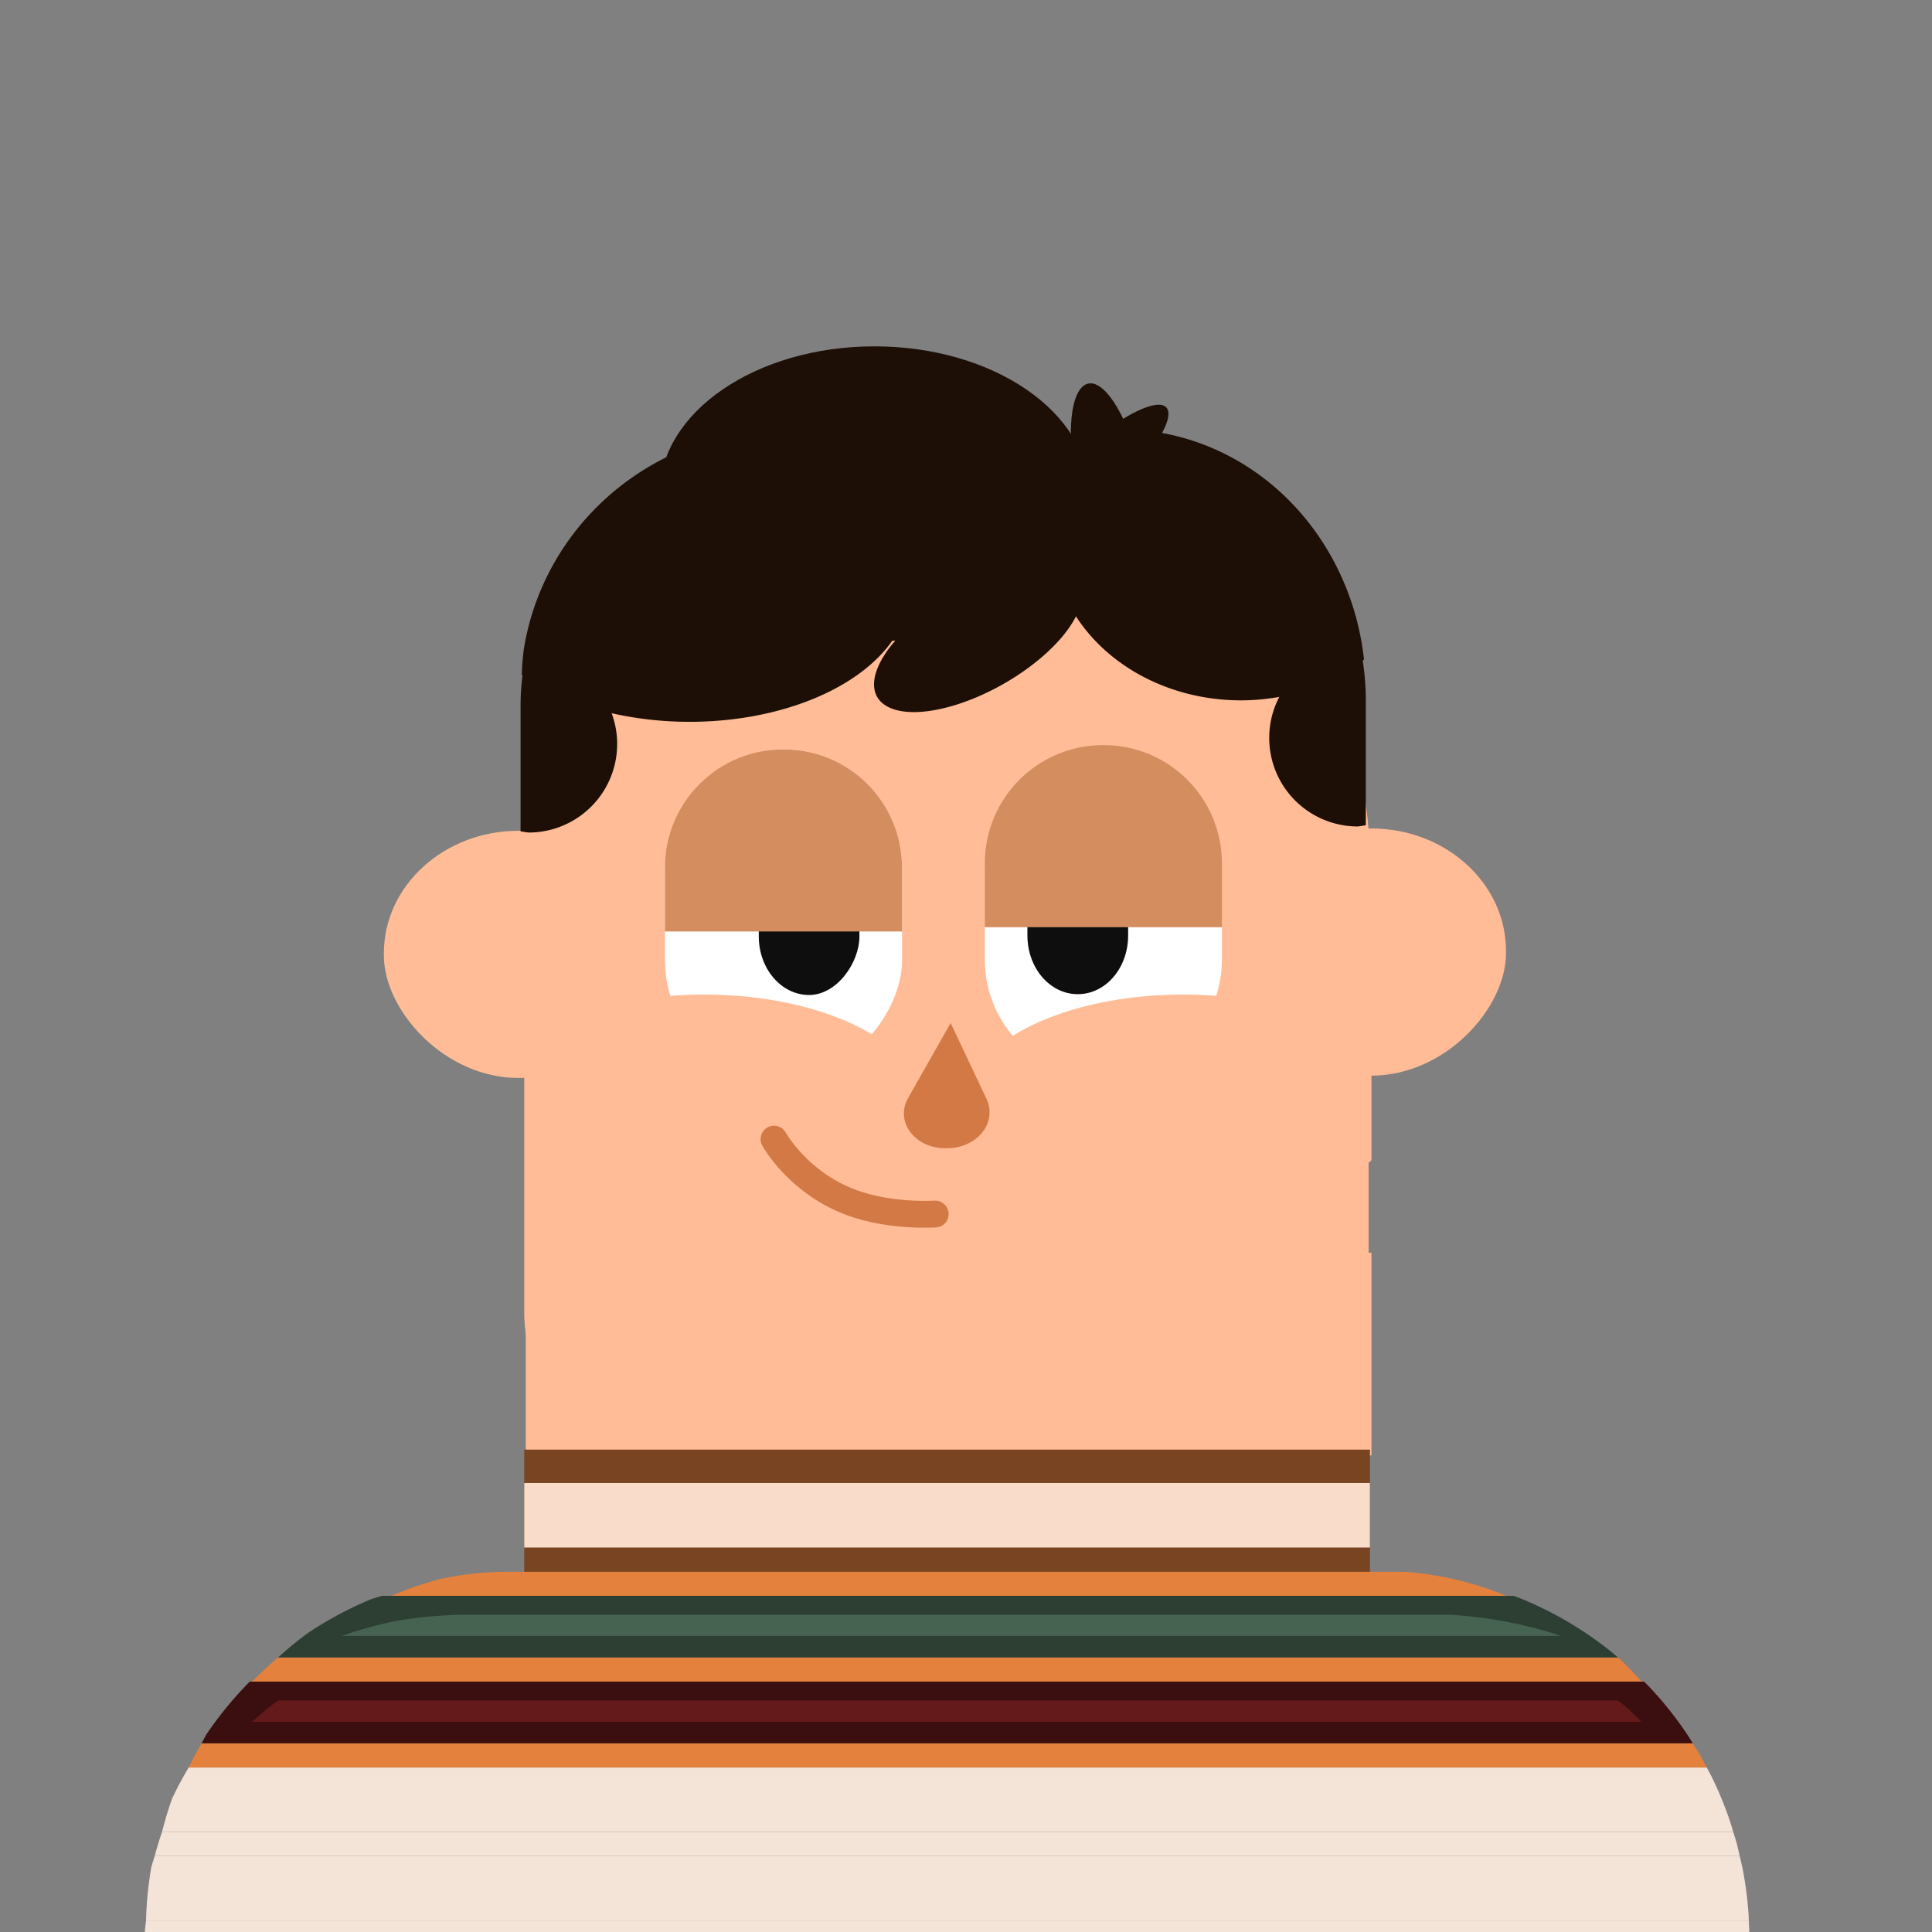 <?xml version="1.0" encoding="UTF-8" standalone="no"?>
<!-- Created with Inkscape (http://www.inkscape.org/) -->

<svg
   width="720"
   height="720"
   viewBox="0 0 720 720"
   version="1.1"
   id="svg1"
   xml:space="preserve"
   sodipodi:docname="face.svg"
   inkscape:version="1.3 (0e150ed6c4, 2023-07-21)"
   inkscape:export-filename="Desktop\face.svg"
   inkscape:export-xdpi="96"
   inkscape:export-ydpi="96"
   xmlns:inkscape="http://www.inkscape.org/namespaces/inkscape"
   xmlns:sodipodi="http://sodipodi.sourceforge.net/DTD/sodipodi-0.dtd"
   xmlns="http://www.w3.org/2000/svg"
   xmlns:svg="http://www.w3.org/2000/svg"><rect x="0" y="0" width="720" height="720" fill="#808080" stroke="none"/><sodipodi:namedview
     id="namedview1"
     pagecolor="#505050"
     bordercolor="#eeeeee"
     borderopacity="1"
     inkscape:showpageshadow="0"
     inkscape:pageopacity="0"
     inkscape:pagecheckerboard="0"
     inkscape:deskcolor="#505050"
     inkscape:document-units="px"
     showguides="true"
     inkscape:zoom="0.5"
     inkscape:cx="187"
     inkscape:cy="359"
     inkscape:window-width="1366"
     inkscape:window-height="705"
     inkscape:window-x="-8"
     inkscape:window-y="-8"
     inkscape:window-maximized="1"
     inkscape:current-layer="g55" /><defs
     id="defs1"><inkscape:path-effect
       effect="fillet_chamfer"
       id="path-effect47"
       is_visible="true"
       lpeversion="1"
       nodesatellites_param="F,0,1,1,0,35.089,0,1 @ F,0,0,1,0,35.089,0,1 @ F,0,0,1,0,53.273,0,1 @ F,0,0,1,0,53.273,0,1"
       radius="0"
       unit="px"
       method="auto"
       mode="F"
       chamfer_steps="1"
       flexible="false"
       use_knot_distance="true"
       apply_no_radius="true"
       apply_with_radius="true"
       only_selected="false"
       hide_knots="false" /><inkscape:path-effect
       effect="fillet_chamfer"
       id="path-effect39"
       is_visible="true"
       lpeversion="1"
       nodesatellites_param="F,0,1,1,0,35.089,0,1 @ F,0,0,1,0,35.089,0,1 @ F,0,0,1,0,53.273,0,1 @ F,0,0,1,0,53.273,0,1"
       radius="0"
       unit="px"
       method="auto"
       mode="F"
       chamfer_steps="1"
       flexible="false"
       use_knot_distance="true"
       apply_no_radius="true"
       apply_with_radius="true"
       only_selected="false"
       hide_knots="false" /><inkscape:path-effect
       effect="fillet_chamfer"
       id="path-effect24"
       is_visible="true"
       lpeversion="1"
       nodesatellites_param="F,0,0,1,0,0,0,1 @ F,0,0,1,0,37.336,0,1 @ F,0,0,1,0,0,0,1"
       radius="0"
       unit="px"
       method="auto"
       mode="F"
       chamfer_steps="1"
       flexible="false"
       use_knot_distance="true"
       apply_no_radius="true"
       apply_with_radius="true"
       only_selected="false"
       hide_knots="false" /><inkscape:path-effect
       effect="fillet_chamfer"
       id="path-effect22"
       is_visible="true"
       lpeversion="1"
       nodesatellites_param="F,0,1,1,0,137.179,0,1 @ F,0,0,1,0,137.179,0,1 @ F,0,0,1,0,0,0,1 @ F,0,0,1,0,0,0,1"
       radius="0"
       unit="px"
       method="auto"
       mode="F"
       chamfer_steps="1"
       flexible="false"
       use_knot_distance="true"
       apply_no_radius="true"
       apply_with_radius="true"
       only_selected="false"
       hide_knots="false" /><inkscape:path-effect
       effect="fillet_chamfer"
       id="path-effect7"
       is_visible="true"
       lpeversion="1"
       nodesatellites_param="F,0,0,1,0,0,0,1 @ F,0,0,1,0,18.56,0,1 @ F,0,0,1,0,19.354,0,1"
       radius="0"
       unit="px"
       method="auto"
       mode="F"
       chamfer_steps="1"
       flexible="false"
       use_knot_distance="true"
       apply_no_radius="true"
       apply_with_radius="true"
       only_selected="false"
       hide_knots="false" /><inkscape:path-effect
       effect="fillet_chamfer"
       id="path-effect6"
       is_visible="true"
       lpeversion="1"
       nodesatellites_param="F,0,0,1,0,163.776,0,1 @ F,0,0,1,0,173.33,0,1 @ F,0,0,1,0,69.93,0,1 @ F,0,1,1,0,69.93,0,1"
       radius="0"
       unit="px"
       method="auto"
       mode="F"
       chamfer_steps="1"
       flexible="false"
       use_knot_distance="true"
       apply_no_radius="true"
       apply_with_radius="true"
       only_selected="false"
       hide_knots="false" /><inkscape:path-effect
       effect="fillet_chamfer"
       id="path-effect24-9"
       is_visible="true"
       lpeversion="1"
       nodesatellites_param="F,0,0,1,0,0,0,1 @ F,0,0,1,0,37.336,0,1 @ F,0,0,1,0,0,0,1"
       radius="0"
       unit="px"
       method="auto"
       mode="F"
       chamfer_steps="1"
       flexible="false"
       use_knot_distance="true"
       apply_no_radius="true"
       apply_with_radius="true"
       only_selected="false"
       hide_knots="false" /></defs><g
     inkscape:label="Capa 1"
     inkscape:groupmode="layer"
     id="layer1"><rect
       style="display:none;fill:#681830;fill-opacity:1;stroke:none;stroke-width:10;stroke-linecap:round;stroke-linejoin:round;stroke-dasharray:none;stroke-opacity:1"
       id="rect90"
       width="720"
       height="720"
       x="0"
       y="0"
       inkscape:label="Kuypa / Color rojo oscuro" /><path
       id="rect4"
       style="opacity:1;fill:#ffbc96;fill-opacity:1;stroke-width:23;stroke-linecap:round;stroke-linejoin:round"
       d="M 359.137,148.527 A 162.506,162.506 48.956 0 1 510.046,321.856 V 485.556 A 69.93,69.93 135 0 1 440.116,555.486 H 265.29 A 69.93,69.93 45 0 1 195.361,485.556 V 312.303 A 163.776,163.776 135 0 1 359.137,148.527 Z"
       inkscape:path-effect="#path-effect6"
       inkscape:original-d="m 195.3605,148.52652 h 314.685 V 555.4863 h -314.685 z"
       transform="matrix(1,0,0,0.961,0,21.822)"
       inkscape:label="P'iqi / Cabeza" /><g
       id="g1"
       inkscape:label="Nayïri Nayranaka / Primeros Ojos"
       style="display:none"><g
         id="g2"
         inkscape:label="Nayra"
         transform="matrix(1,0,0,-1,-1.2792969e-5,680.584)"><rect
           style="opacity:1;mix-blend-mode:normal;fill:#ffffff;fill-opacity:1;stroke-width:23;stroke-linecap:round;stroke-linejoin:round"
           id="rect2"
           width="88.366"
           height="122.695"
           x="367.006"
           y="-401.64"
           rx="44.183"
           ry="44.148"
           inkscape:label="nayra"
           transform="scale(1,-1)" /><rect
           style="opacity:1;mix-blend-mode:normal;fill:#0e0e0e;fill-opacity:1;stroke-width:10.541;stroke-linecap:round;stroke-linejoin:round"
           id="rect2-8"
           width="37.508"
           height="60.712"
           x="382.9"
           y="-370.807"
           rx="18.754"
           ry="21.845"
           inkscape:label="nayra"
           transform="scale(1,-1)" /></g><g
         id="g2-3"
         inkscape:label="Nayra"
         transform="rotate(180,351.591,340.451)"><rect
           style="opacity:1;mix-blend-mode:normal;fill:#ffffff;fill-opacity:1;stroke-width:23;stroke-linecap:round;stroke-linejoin:round"
           id="rect2-1"
           width="88.366"
           height="122.695"
           x="367.006"
           y="-401.64"
           rx="44.183"
           ry="44.148"
           inkscape:label="nayra"
           transform="scale(1,-1)" /><rect
           style="opacity:1;mix-blend-mode:normal;fill:#0e0e0e;fill-opacity:1;stroke-width:10.541;stroke-linecap:round;stroke-linejoin:round"
           id="rect2-8-5"
           width="37.508"
           height="60.712"
           x="382.9"
           y="-370.807"
           rx="18.754"
           ry="21.845"
           inkscape:label="nayra"
           transform="scale(1,-1)" /></g></g><g
       id="g90"
       inkscape:label="Jinchunaka / Orejas"><rect
         style="fill:#ffbc96;fill-opacity:1;stroke-width:21.625;stroke-linecap:round;stroke-linejoin:round"
         id="rect6"
         width="100.403"
         height="92.117"
         x="143.053"
         y="309.612"
         rx="50.201"
         ry="45.658" /><rect
         style="fill:#ffbc96;fill-opacity:1;stroke-width:21.625;stroke-linecap:round;stroke-linejoin:round"
         id="rect6-8"
         width="100.403"
         height="92.117"
         x="-561.247"
         y="308.745"
         rx="50.201"
         ry="45.658"
         transform="scale(-1,1)"
         inkscape:label="rect6-8" /></g><g
       id="g25"
       inkscape:label="Ñik'uta"
       style="display:inline"
       transform="translate(-2)"><ellipse
         style="fill:#1d0f06;fill-opacity:1;stroke:none;stroke-width:10.678;stroke-linecap:round;stroke-linejoin:round;stroke-dasharray:none;stroke-opacity:1"
         id="path10"
         cx="327.905"
         cy="184.036"
         rx="80.096"
         ry="54.964" /><ellipse
         style="fill:#1d0f06;fill-opacity:1;stroke:none;stroke-width:4.943;stroke-linecap:round;stroke-linejoin:round;stroke-dasharray:none;stroke-opacity:1"
         id="path10-6"
         cx="-90.92"
         cy="474.44"
         rx="41.33"
         ry="22.827"
         transform="matrix(0.786,-0.618,0.923,0.384,0,0)" /><ellipse
         style="fill:#1d0f06;fill-opacity:1;stroke:none;stroke-width:3.454;stroke-linecap:round;stroke-linejoin:round;stroke-dasharray:none;stroke-opacity:1"
         id="path10-6-1"
         cx="558.619"
         cy="523.57"
         rx="34.727"
         ry="13.261"
         transform="matrix(0.784,-0.621,-0.053,0.999,0,0)" /><ellipse
         style="fill:#1d0f06;fill-opacity:1;stroke:none;stroke-width:3.682;stroke-linecap:round;stroke-linejoin:round;stroke-dasharray:none;stroke-opacity:1"
         id="path10-6-1-8"
         cx="-468.867"
         cy="-394.818"
         rx="37.059"
         ry="14.128"
         transform="matrix(-0.274,-0.962,-0.727,0.687,0,0)" /><path
         d="m 510.332,245.799 a 91.099,97.067 0 0 0 -0.769,-5.588 91.099,97.067 0 0 0 -1.071,-5.529 91.099,97.067 0 0 0 -1.372,-5.453 91.099,97.067 0 0 0 -1.667,-5.361 91.099,97.067 0 0 0 -1.957,-5.246 91.099,97.067 0 0 0 -2.239,-5.117 91.099,97.067 0 0 0 -2.515,-4.971 91.099,97.067 0 0 0 -2.783,-4.805 91.099,97.067 0 0 0 -3.039,-4.627 91.099,97.067 0 0 0 -3.287,-4.428 91.099,97.067 0 0 0 -3.523,-4.219 91.099,97.067 0 0 0 -3.748,-3.992 91.099,97.067 0 0 0 -3.958,-3.754 91.099,97.067 0 0 0 -4.156,-3.502 91.099,97.067 0 0 0 -4.342,-3.238 91.099,97.067 0 0 0 -4.509,-2.965 91.099,97.067 0 0 0 -4.664,-2.68 91.099,97.067 0 0 0 -4.804,-2.385 91.099,97.067 0 0 0 -4.923,-2.086 91.099,97.067 0 0 0 -5.031,-1.775 91.099,97.067 0 0 0 -5.118,-1.461 91.099,97.067 0 0 0 -5.19,-1.143 91.099,97.067 0 0 0 -5.244,-0.818 91.099,97.067 0 0 0 -5.28,-0.492 A 91.099,97.067 0 0 0 419.848,160 h -9.049 a 70.505,61.5 0 0 0 -5.017,5.332 70.505,61.5 0 0 0 -6.516,10.633 70.505,61.5 0 0 0 -4.011,11.537 70.505,61.5 0 0 0 -1.355,11.998 70.505,61.5 0 0 0 1.355,11.998 70.505,61.5 0 0 0 4.011,11.537 70.505,61.5 0 0 0 6.516,10.633 70.505,61.5 0 0 0 8.768,9.318 70.505,61.5 0 0 0 10.683,7.648 70.505,61.5 0 0 0 12.19,5.684 70.505,61.5 0 0 0 13.227,3.5 70.505,61.5 0 0 0 13.754,1.182 70.505,61.5 0 0 0 13.754,-1.182 70.505,61.5 0 0 0 13.227,-3.5 70.505,61.5 0 0 0 12.19,-5.684 70.505,61.5 0 0 0 6.756,-4.836 z"
         style="fill:#1d0f06;stroke-width:10.597;stroke-linecap:round;stroke-linejoin:round"
         id="path19" /><path
         d="M 509.049,242.055 A 33,33 0 0 0 508,242 a 33,33 0 0 0 -10.197,1.615 33,33 0 0 0 -9.199,4.688 33,33 0 0 0 -7.301,7.301 33,33 0 0 0 -4.688,9.199 A 33,33 0 0 0 475,275 a 33,33 0 0 0 1.615,10.197 33,33 0 0 0 4.688,9.199 33,33 0 0 0 7.301,7.301 33,33 0 0 0 9.199,4.688 A 33,33 0 0 0 508,308 a 33,33 0 0 0 3,-0.475 v -46.459 a 98.845,97.067 0 0 0 -0.18,-5.861 98.845,97.067 0 0 0 -0.541,-5.838 98.845,97.067 0 0 0 -0.898,-5.797 98.845,97.067 0 0 0 -0.332,-1.516 z"
         style="opacity:1;fill:#1d0f06;stroke-width:9.818;stroke-linecap:round;stroke-linejoin:round"
         id="path17" /><path
         d="m 197.951,244.317 a 33,33 0 0 1 1.049,-0.055 33,33 0 0 1 10.197,1.615 33,33 0 0 1 9.199,4.688 33,33 0 0 1 7.301,7.301 33,33 0 0 1 4.688,9.199 33,33 0 0 1 1.615,10.197 33,33 0 0 1 -1.615,10.197 33,33 0 0 1 -4.688,9.199 33,33 0 0 1 -7.301,7.301 33,33 0 0 1 -9.199,4.688 33,33 0 0 1 -10.197,1.615 33,33 0 0 1 -3,-0.475 v -46.459 a 98.845,97.067 0 0 1 0.18,-5.861 98.845,97.067 0 0 1 0.541,-5.838 98.845,97.067 0 0 1 0.898,-5.797 98.845,97.067 0 0 1 0.332,-1.516 z"
         style="fill:#1d0f06;stroke-width:9.818;stroke-linecap:round;stroke-linejoin:round"
         id="path17-9" /><path
         d="m 196.447,251.479 a 82,49.5 0 0 0 9.844,5.941 82,49.5 0 0 0 11.709,4.949 82,49.5 0 0 0 12.955,3.646 82,49.5 0 0 0 13.807,2.232 A 82,49.5 0 0 0 259,269 a 82,49.5 0 0 0 14.238,-0.752 82,49.5 0 0 0 13.807,-2.232 82,49.5 0 0 0 12.955,-3.646 82,49.5 0 0 0 11.709,-4.949 82,49.5 0 0 0 10.107,-6.102 82,49.5 0 0 0 8.197,-7.068 82,49.5 0 0 0 6.041,-7.82 82,49.5 0 0 0 3.699,-8.334 A 82,49.5 0 0 0 341,219.5 a 82,49.5 0 0 0 -0.15,-2.988 82,49.5 0 0 0 -0.447,-2.979 82,49.5 0 0 0 -0.746,-2.955 82,49.5 0 0 0 -1.039,-2.924 82,49.5 0 0 0 -1.33,-2.881 82,49.5 0 0 0 -1.615,-2.826 82,49.5 0 0 0 -1.896,-2.764 82,49.5 0 0 0 -2.168,-2.688 82,49.5 0 0 0 -2.434,-2.604 82,49.5 0 0 0 -2.689,-2.512 82,49.5 0 0 0 -2.936,-2.408 82,49.5 0 0 0 -3.172,-2.297 82,49.5 0 0 0 -3.395,-2.178 82,49.5 0 0 0 -3.605,-2.049 82,49.5 0 0 0 -3.807,-1.914 82,49.5 0 0 0 -3.988,-1.773 82,49.5 0 0 0 -4.16,-1.623 82,49.5 0 0 0 -4.314,-1.469 82,49.5 0 0 0 -4.453,-1.309 82,49.5 0 0 0 -4.576,-1.145 82,49.5 0 0 0 -4.684,-0.975 82,49.5 0 0 0 -4.771,-0.805 82,49.5 0 0 0 -4.842,-0.627 82,49.5 0 0 0 -4.896,-0.449 82,49.5 0 0 0 -4.934,-0.271 A 82,49.5 0 0 0 259,170 a 82,49.5 0 0 0 -8.738,0.461 98.845,97.067 0 0 0 -0.291,0.119 98.845,97.067 0 0 0 -13.225,7.957 98.845,97.067 0 0 0 -11.795,9.893 98.845,97.067 0 0 0 -10.074,11.582 98.845,97.067 0 0 0 -8.104,12.988 98.845,97.067 0 0 0 -5.936,14.072 98.845,97.067 0 0 0 -3.621,14.811 98.845,97.067 0 0 0 -0.77,9.596 z"
         style="opacity:1;fill:#1d0f06;stroke-width:9.818;stroke-linecap:round;stroke-linejoin:round"
         id="path21" /></g><path
       id="rect21"
       style="display:none;fill:#f4e3d7;fill-opacity:1;stroke-width:10;stroke-linecap:round;stroke-linejoin:round"
       d="M 190.919,585.484 H 514.774 A 137.179,137.179 45 0 1 651.952,722.663 H 53.74 A 137.179,137.179 135 0 1 190.919,585.484 Z"
       inkscape:path-effect="#path-effect22"
       inkscape:original-d="M 53.740116,585.48444 H 651.95246 V 722.66315 H 53.740116 Z"
       inkscape:label="cuerpo" /><rect
       style="fill:#ffbc96;fill-opacity:1;stroke:none;stroke-width:7.339;stroke-linecap:round;stroke-linejoin:round;stroke-dasharray:none;stroke-opacity:1"
       id="rect22-0"
       width="315.171"
       height="75.532"
       x="195.938"
       y="466.858"
       rx="0"
       ry="0"
       inkscape:label="Kunka" /><g
       id="g8"
       inkscape:label="Payïri nayranaka / Segundos ojos"
       style="display:none"><g
         id="g3"
         inkscape:label="Nayra"
         transform="matrix(1,0,0,-1,-1.2792969e-5,680.584)"><path
           d="m 382.9,335.057 h -15.846 v 23.41 c -0.007,-0.327 -0.049,-0.645 -0.049,-0.975 v -34.4 c 0,-1.529 0.076,-3.038 0.227,-4.525 0.15,-1.488 0.375,-2.953 0.668,-4.393 0.293,-1.44 0.657,-2.854 1.086,-4.238 0.429,-1.384 0.923,-2.737 1.48,-4.059 0.557,-1.321 1.179,-2.61 1.857,-3.861 0.679,-1.251 1.415,-2.467 2.207,-3.641 0.792,-1.174 1.64,-2.307 2.539,-3.396 0.899,-1.089 1.849,-2.135 2.848,-3.133 0.998,-0.997 2.045,-1.945 3.135,-2.844 1.09,-0.898 2.225,-1.745 3.4,-2.537 1.175,-0.792 2.39,-1.529 3.643,-2.207 1.252,-0.678 2.541,-1.298 3.863,-1.855 1.322,-0.557 2.677,-1.052 4.062,-1.48 1.385,-0.429 2.801,-0.791 4.242,-1.084 1.441,-0.293 2.906,-0.516 4.395,-0.666 1.489,-0.15 3.001,-0.227 4.531,-0.227 1.53,0 3.04,0.076 4.529,0.227 1.489,0.15 2.956,0.373 4.396,0.666 1.441,0.293 2.855,0.655 4.24,1.084 1.385,0.429 2.742,0.923 4.064,1.48 1.322,0.557 2.611,1.177 3.863,1.855 1.252,0.678 2.468,1.415 3.643,2.207 1.175,0.792 2.308,1.639 3.398,2.537 1.09,0.898 2.137,1.846 3.135,2.844 0.998,0.997 1.949,2.043 2.848,3.133 0.899,1.089 1.747,2.223 2.539,3.396 0.792,1.174 1.53,2.389 2.209,3.641 0.679,1.251 1.298,2.54 1.855,3.861 0.557,1.321 1.053,2.675 1.482,4.059 0.429,1.384 0.791,2.799 1.084,4.238 0.293,1.44 0.518,2.905 0.668,4.393 0.15,1.488 0.227,2.997 0.227,4.525 v 11.965 h -34.963 v -3.115 c 0,-0.756 -0.034,-1.504 -0.098,-2.24 -0.064,-0.736 -0.159,-1.462 -0.283,-2.174 -0.124,-0.712 -0.277,-1.413 -0.459,-2.098 -0.182,-0.685 -0.392,-1.354 -0.629,-2.008 -0.237,-0.654 -0.501,-1.291 -0.789,-1.91 -0.288,-0.619 -0.601,-1.22 -0.938,-1.801 -0.336,-0.581 -0.695,-1.143 -1.076,-1.682 -0.382,-0.539 -0.785,-1.057 -1.209,-1.551 -0.424,-0.494 -0.869,-0.962 -1.332,-1.406 -0.463,-0.444 -0.943,-0.864 -1.441,-1.256 -0.499,-0.392 -1.015,-0.756 -1.547,-1.092 -0.532,-0.336 -1.079,-0.642 -1.641,-0.918 -0.561,-0.276 -1.137,-0.52 -1.725,-0.732 -0.588,-0.212 -1.187,-0.392 -1.799,-0.537 -0.612,-0.145 -1.235,-0.256 -1.867,-0.33 -0.632,-0.074 -1.273,-0.111 -1.922,-0.111 -0.649,0 -1.292,0.037 -1.924,0.111 -0.632,0.074 -1.254,0.185 -1.865,0.33 -0.612,0.145 -1.213,0.325 -1.801,0.537 -0.588,0.212 -1.163,0.457 -1.725,0.732 -0.561,0.276 -1.107,0.582 -1.639,0.918 -0.532,0.336 -1.048,0.7 -1.547,1.092 -0.499,0.392 -0.981,0.811 -1.443,1.256 -0.463,0.444 -0.906,0.913 -1.33,1.406 -0.424,0.494 -0.827,1.012 -1.209,1.551 -0.382,0.539 -0.742,1.101 -1.078,1.682 -0.336,0.581 -0.649,1.182 -0.938,1.801 -0.288,0.619 -0.55,1.256 -0.787,1.91 -0.237,0.654 -0.447,1.323 -0.629,2.008 -0.182,0.685 -0.336,1.385 -0.461,2.098 -0.124,0.712 -0.219,1.438 -0.283,2.174 -0.064,0.736 -0.096,1.484 -0.096,2.24 z"
           style="display:inline;opacity:1;fill:#ffffff;stroke-width:23;stroke-linecap:round;stroke-linejoin:round"
           id="path14" /><path
           d="m 382.9,335.057 v -3.115 c 0,-0.756 0.032,-1.504 0.096,-2.24 0.064,-0.736 0.159,-1.462 0.283,-2.174 0.124,-0.712 0.279,-1.413 0.461,-2.098 0.182,-0.685 0.392,-1.354 0.629,-2.008 0.237,-0.654 0.499,-1.291 0.787,-1.91 0.288,-0.619 0.601,-1.22 0.938,-1.801 0.336,-0.581 0.697,-1.143 1.078,-1.682 0.382,-0.539 0.785,-1.057 1.209,-1.551 0.424,-0.494 0.867,-0.962 1.33,-1.406 0.463,-0.444 0.945,-0.864 1.443,-1.256 0.499,-0.392 1.015,-0.756 1.547,-1.092 0.532,-0.336 1.077,-0.642 1.639,-0.918 0.561,-0.276 1.137,-0.52 1.725,-0.732 0.588,-0.212 1.189,-0.392 1.801,-0.537 0.612,-0.145 1.233,-0.256 1.865,-0.33 0.632,-0.074 1.274,-0.111 1.924,-0.111 0.649,0 1.29,0.037 1.922,0.111 0.632,0.074 1.256,0.185 1.867,0.33 0.612,0.145 1.211,0.325 1.799,0.537 0.588,0.212 1.163,0.457 1.725,0.732 0.561,0.276 1.109,0.582 1.641,0.918 0.532,0.336 1.048,0.7 1.547,1.092 0.499,0.392 0.979,0.811 1.441,1.256 0.463,0.444 0.908,0.913 1.332,1.406 0.424,0.494 0.827,1.012 1.209,1.551 0.382,0.539 0.74,1.101 1.076,1.682 0.336,0.581 0.649,1.182 0.938,1.801 0.288,0.619 0.552,1.256 0.789,1.91 0.237,0.654 0.447,1.323 0.629,2.008 0.182,0.685 0.334,1.385 0.459,2.098 0.124,0.712 0.219,1.438 0.283,2.174 0.064,0.736 0.098,1.484 0.098,2.24 v 3.115 z"
           style="opacity:1;fill:#0e0e0e;stroke-width:10.541;stroke-linecap:round;stroke-linejoin:round"
           id="path15" /><g
           id="g24"
           style="display:inline"><path
             d="m 455.371,347.549 h -34.963 v -12.492 h 34.963 z"
             style="display:inline;fill:#d38d5f;stroke-width:23;stroke-linecap:round;stroke-linejoin:round"
             id="path13" /><path
             d="m 420.408,347.549 h -14.328 c -0.877,0 -1.748,0.023 -2.613,0.066 -0.866,0.044 -1.727,0.109 -2.58,0.195 -1.707,0.172 -3.387,0.429 -5.039,0.766 -1.652,0.336 -3.275,0.752 -4.863,1.244 -1.588,0.492 -3.142,1.058 -4.658,1.697 -1.06,0.447 -2.075,0.973 -3.096,1.488 -0.095,-0.595 -0.181,-1.194 -0.234,-1.805 -0.064,-0.736 -0.096,-1.484 -0.096,-2.24 v -13.904 h 37.508 z"
             style="display:inline;fill:#d38d5f;stroke-width:23;stroke-linecap:round;stroke-linejoin:round"
             id="path12" /><path
             d="m 383.23,353.006 c -0.44,0.222 -0.902,0.406 -1.334,0.641 -1.436,0.778 -2.829,1.623 -4.176,2.531 -1.347,0.908 -2.647,1.879 -3.896,2.91 -1.25,1.031 -2.449,2.121 -3.594,3.266 -0.885,0.885 -1.708,1.829 -2.525,2.777 -0.179,-1.031 -0.366,-2.059 -0.473,-3.113 -0.118,-1.167 -0.152,-2.358 -0.178,-3.551 v -23.41 h 15.846 v 13.904 c 0,0.756 0.032,1.504 0.096,2.24 0.053,0.611 0.139,1.21 0.234,1.805 z"
             style="display:inline;fill:#d38d5f;stroke-width:23;stroke-linecap:round;stroke-linejoin:round"
             id="path11" /></g><path
           style="display:inline;fill:none;fill-opacity:1;stroke:#d27945;stroke-width:10;stroke-linecap:round;stroke-linejoin:round;stroke-opacity:1"
           d="m 460.844,332.253 c 0,0 -8.897,1.278 -20.204,2.078 -20.493,1.45 -53.079,-7.289 -69.719,-19.306 -3.997,-2.886 -6.563,-4.931 -6.563,-4.931"
           id="path22"
           sodipodi:nodetypes="csc"
           inkscape:original-d="m 460.84375,332.25292 c 0,0 -38.87982,5.58449 -57.37695,0.71584 -15.52051,-4.08517 -39.10938,-22.87383 -39.10938,-22.87383"
           inkscape:path-effect="#path-effect24"
           transform="matrix(1,0,0,-1,1.2792969e-5,680.584)" /></g><g
         id="g7"
         inkscape:label="Nayra"
         transform="rotate(180,351.591,340.451)"><rect
           style="opacity:1;mix-blend-mode:normal;fill:#ffffff;fill-opacity:1;stroke-width:23;stroke-linecap:round;stroke-linejoin:round"
           id="rect5"
           width="88.366"
           height="122.695"
           x="367.006"
           y="-401.64"
           rx="44.183"
           ry="44.148"
           inkscape:label="nayra"
           transform="scale(1,-1)" /><rect
           style="opacity:1;mix-blend-mode:normal;fill:#0e0e0e;fill-opacity:1;stroke-width:10.541;stroke-linecap:round;stroke-linejoin:round"
           id="rect7"
           width="37.508"
           height="60.712"
           x="382.9"
           y="-370.807"
           rx="18.754"
           ry="21.845"
           inkscape:label="nayra"
           transform="scale(1,-1)" /><path
           d="m 411.189,401.64 c 0.765,0 1.526,-0.021 2.281,-0.059 0.755,-0.038 1.504,-0.095 2.248,-0.17 0.744,-0.075 1.484,-0.168 2.217,-0.279 0.733,-0.111 1.459,-0.24 2.18,-0.387 0.72,-0.147 1.436,-0.309 2.143,-0.49 0.707,-0.181 1.407,-0.379 2.1,-0.594 0.693,-0.214 1.377,-0.446 2.055,-0.693 0.677,-0.247 1.347,-0.509 2.008,-0.787 0.661,-0.279 1.313,-0.574 1.957,-0.883 0.644,-0.309 1.28,-0.634 1.906,-0.973 0.626,-0.339 1.244,-0.693 1.852,-1.061 0.607,-0.368 1.204,-0.749 1.791,-1.145 0.587,-0.396 1.166,-0.806 1.732,-1.229 0.567,-0.423 1.123,-0.859 1.668,-1.309 0.545,-0.449 1.079,-0.912 1.602,-1.387 0.523,-0.474 1.034,-0.96 1.533,-1.459 0.499,-0.499 0.986,-1.009 1.461,-1.531 0.475,-0.522 0.937,-1.057 1.387,-1.602 0.45,-0.545 0.885,-1.1 1.309,-1.666 0.423,-0.566 0.834,-1.143 1.23,-1.73 0.396,-0.587 0.778,-1.184 1.146,-1.791 0.368,-0.607 0.721,-1.224 1.061,-1.85 0.339,-0.626 0.665,-1.261 0.975,-1.904 0.309,-0.644 0.604,-1.294 0.883,-1.955 0.279,-0.661 0.54,-1.331 0.787,-2.008 0.247,-0.677 0.479,-1.361 0.693,-2.053 0.215,-0.692 0.413,-1.391 0.594,-2.098 0.181,-0.706 0.346,-1.421 0.492,-2.141 0.147,-0.72 0.275,-1.445 0.387,-2.178 0.111,-0.732 0.204,-1.471 0.279,-2.215 0.075,-0.744 0.132,-1.494 0.17,-2.248 0.038,-0.755 0.059,-1.513 0.059,-2.277 v -23.713 h -88.367 v 23.713 c 0,0.764 0.021,1.523 0.059,2.277 0.038,0.755 0.095,1.504 0.17,2.248 0.075,0.744 0.168,1.483 0.279,2.215 0.111,0.732 0.24,1.458 0.387,2.178 0.147,0.72 0.311,1.434 0.492,2.141 0.181,0.706 0.379,1.406 0.594,2.098 0.215,0.692 0.446,1.376 0.693,2.053 0.247,0.677 0.51,1.347 0.789,2.008 0.279,0.661 0.573,1.311 0.883,1.955 0.309,0.644 0.633,1.279 0.973,1.904 0.339,0.626 0.692,1.243 1.061,1.85 0.368,0.607 0.752,1.204 1.148,1.791 0.396,0.587 0.805,1.164 1.229,1.73 0.423,0.566 0.861,1.121 1.311,1.666 0.45,0.545 0.912,1.079 1.387,1.602 0.475,0.522 0.962,1.033 1.461,1.531 0.499,0.499 1.009,0.985 1.531,1.459 0.523,0.474 1.056,0.938 1.602,1.387 0.545,0.449 1.101,0.886 1.668,1.309 0.567,0.423 1.145,0.833 1.732,1.229 0.587,0.396 1.186,0.777 1.793,1.145 0.607,0.368 1.223,0.722 1.85,1.061 0.626,0.339 1.262,0.663 1.906,0.973 0.644,0.309 1.296,0.604 1.957,0.883 0.661,0.279 1.33,0.54 2.008,0.787 0.677,0.247 1.364,0.479 2.057,0.693 0.693,0.214 1.393,0.413 2.1,0.594 0.707,0.181 1.42,0.344 2.141,0.49 0.72,0.147 1.447,0.275 2.18,0.387 0.733,0.111 1.472,0.204 2.217,0.279 0.744,0.075 1.495,0.132 2.25,0.17 0.755,0.038 1.514,0.059 2.279,0.059 z"
           style="display:inline;opacity:1;fill:#d38d5f;stroke-width:23;stroke-linecap:round;stroke-linejoin:round"
           id="path9" /><path
           style="display:inline;fill:none;fill-opacity:1;stroke:#d27945;stroke-width:30.02;stroke-linecap:round;stroke-linejoin:round;stroke-dasharray:none;stroke-opacity:1"
           d="m 460.844,332.253 c 0,0 -8.897,1.278 -20.204,2.078 -20.493,1.45 -53.079,-7.289 -69.719,-19.306 -3.997,-2.886 -6.563,-4.931 -6.563,-4.931"
           id="path22-3"
           sodipodi:nodetypes="csc"
           inkscape:path-effect="#path-effect24-9"
           inkscape:original-d="m 460.84375,332.25292 c 0,0 -38.87982,5.58449 -57.37695,0.71584 -15.52051,-4.08517 -39.10938,-22.87383 -39.10938,-22.87383"
           transform="matrix(-0.331,0.039,0.039,0.331,560.968,295.859)" /></g></g><g
       id="g33"
       inkscape:label="Kimsïri nayranaka / Terceros ojos"
       style="display:inline"><g
         id="g30"
         inkscape:label="Nayra"
         transform="matrix(1,0,0,-1,-1.2792969e-5,680.584)"><path
           d="m 382.9,335.057 h -15.846 v 23.41 c -0.007,-0.327 -0.049,-0.645 -0.049,-0.975 v -34.4 c 0,-1.529 0.076,-3.038 0.227,-4.525 0.15,-1.488 0.375,-2.953 0.668,-4.393 0.293,-1.44 0.657,-2.854 1.086,-4.238 0.429,-1.384 0.923,-2.737 1.48,-4.059 0.557,-1.321 1.179,-2.61 1.857,-3.861 0.679,-1.251 1.415,-2.467 2.207,-3.641 0.792,-1.174 1.64,-2.307 2.539,-3.396 0.899,-1.089 1.849,-2.135 2.848,-3.133 0.998,-0.997 2.045,-1.945 3.135,-2.844 1.09,-0.898 2.225,-1.745 3.4,-2.537 1.175,-0.792 2.39,-1.529 3.643,-2.207 1.252,-0.678 2.541,-1.298 3.863,-1.855 1.322,-0.557 2.677,-1.052 4.062,-1.48 1.385,-0.429 2.801,-0.791 4.242,-1.084 1.441,-0.293 2.906,-0.516 4.395,-0.666 1.489,-0.15 3.001,-0.227 4.531,-0.227 1.53,0 3.04,0.076 4.529,0.227 1.489,0.15 2.956,0.373 4.396,0.666 1.441,0.293 2.855,0.655 4.24,1.084 1.385,0.429 2.742,0.923 4.064,1.48 1.322,0.557 2.611,1.177 3.863,1.855 1.252,0.678 2.468,1.415 3.643,2.207 1.175,0.792 2.308,1.639 3.398,2.537 1.09,0.898 2.137,1.846 3.135,2.844 0.998,0.997 1.949,2.043 2.848,3.133 0.899,1.089 1.747,2.223 2.539,3.396 0.792,1.174 1.53,2.389 2.209,3.641 0.679,1.251 1.298,2.54 1.855,3.861 0.557,1.321 1.053,2.675 1.482,4.059 0.429,1.384 0.791,2.799 1.084,4.238 0.293,1.44 0.518,2.905 0.668,4.393 0.15,1.488 0.227,2.997 0.227,4.525 v 11.965 h -34.963 v -3.115 c 0,-0.756 -0.034,-1.504 -0.098,-2.24 -0.064,-0.736 -0.159,-1.462 -0.283,-2.174 -0.124,-0.712 -0.277,-1.413 -0.459,-2.098 -0.182,-0.685 -0.392,-1.354 -0.629,-2.008 -0.237,-0.654 -0.501,-1.291 -0.789,-1.91 -0.288,-0.619 -0.601,-1.22 -0.938,-1.801 -0.336,-0.581 -0.695,-1.143 -1.076,-1.682 -0.382,-0.539 -0.785,-1.057 -1.209,-1.551 -0.424,-0.494 -0.869,-0.962 -1.332,-1.406 -0.463,-0.444 -0.943,-0.864 -1.441,-1.256 -0.499,-0.392 -1.015,-0.756 -1.547,-1.092 -0.532,-0.336 -1.079,-0.642 -1.641,-0.918 -0.561,-0.276 -1.137,-0.52 -1.725,-0.732 -0.588,-0.212 -1.187,-0.392 -1.799,-0.537 -0.612,-0.145 -1.235,-0.256 -1.867,-0.33 -0.632,-0.074 -1.273,-0.111 -1.922,-0.111 -0.649,0 -1.292,0.037 -1.924,0.111 -0.632,0.074 -1.254,0.185 -1.865,0.33 -0.612,0.145 -1.213,0.325 -1.801,0.537 -0.588,0.212 -1.163,0.457 -1.725,0.732 -0.561,0.276 -1.107,0.582 -1.639,0.918 -0.532,0.336 -1.048,0.7 -1.547,1.092 -0.499,0.392 -0.981,0.811 -1.443,1.256 -0.463,0.444 -0.906,0.913 -1.33,1.406 -0.424,0.494 -0.827,1.012 -1.209,1.551 -0.382,0.539 -0.742,1.101 -1.078,1.682 -0.336,0.581 -0.649,1.182 -0.938,1.801 -0.288,0.619 -0.55,1.256 -0.787,1.91 -0.237,0.654 -0.447,1.323 -0.629,2.008 -0.182,0.685 -0.336,1.385 -0.461,2.098 -0.124,0.712 -0.219,1.438 -0.283,2.174 -0.064,0.736 -0.096,1.484 -0.096,2.24 z"
           style="display:inline;opacity:1;fill:#ffffff;stroke-width:23;stroke-linecap:round;stroke-linejoin:round"
           id="path25" /><path
           d="m 291.994,403.236 c -0.765,0 -1.526,-0.021 -2.281,-0.059 -0.755,-0.038 -1.504,-0.095 -2.248,-0.17 -0.744,-0.075 -1.484,-0.168 -2.217,-0.279 -0.733,-0.111 -1.459,-0.24 -2.18,-0.387 -0.72,-0.147 -1.436,-0.309 -2.143,-0.49 -0.707,-0.181 -1.407,-0.379 -2.1,-0.594 -0.693,-0.214 -1.377,-0.446 -2.055,-0.693 -0.677,-0.247 -1.347,-0.509 -2.008,-0.787 -0.661,-0.279 -1.313,-0.574 -1.957,-0.883 -0.644,-0.309 -1.28,-0.634 -1.906,-0.973 -0.626,-0.339 -1.244,-0.693 -1.852,-1.061 -0.607,-0.368 -1.204,-0.749 -1.791,-1.145 -0.587,-0.396 -1.166,-0.806 -1.732,-1.229 -0.567,-0.423 -1.123,-0.859 -1.668,-1.309 -0.545,-0.449 -1.079,-0.912 -1.602,-1.387 -0.523,-0.474 -1.034,-0.96 -1.533,-1.459 -0.499,-0.499 -0.986,-1.009 -1.461,-1.531 -0.475,-0.522 -0.937,-1.057 -1.387,-1.602 -0.45,-0.545 -0.885,-1.1 -1.309,-1.666 -0.423,-0.566 -0.834,-1.143 -1.23,-1.73 -0.396,-0.587 -0.778,-1.184 -1.146,-1.791 -0.368,-0.607 -0.721,-1.224 -1.061,-1.85 -0.339,-0.626 -0.665,-1.261 -0.975,-1.904 -0.309,-0.644 -0.604,-1.294 -0.883,-1.955 -0.279,-0.661 -0.54,-1.331 -0.787,-2.008 -0.247,-0.677 -0.479,-1.361 -0.693,-2.053 -0.215,-0.692 -0.413,-1.391 -0.594,-2.098 -0.181,-0.706 -0.346,-1.421 -0.492,-2.141 -0.147,-0.72 -0.275,-1.445 -0.387,-2.178 -0.111,-0.732 -0.204,-1.471 -0.279,-2.215 -0.075,-0.744 -0.132,-1.494 -0.17,-2.248 -0.038,-0.755 -0.059,-1.513 -0.059,-2.277 v -23.713 h 88.367 v 23.713 c 0,0.764 -0.021,1.523 -0.059,2.277 -0.038,0.755 -0.095,1.504 -0.17,2.248 -0.075,0.744 -0.168,1.483 -0.279,2.215 -0.111,0.732 -0.24,1.458 -0.387,2.178 -0.147,0.72 -0.311,1.434 -0.492,2.141 -0.181,0.706 -0.379,1.406 -0.594,2.098 -0.215,0.692 -0.446,1.376 -0.693,2.053 -0.247,0.677 -0.51,1.347 -0.789,2.008 -0.279,0.661 -0.573,1.311 -0.883,1.955 -0.309,0.644 -0.633,1.279 -0.973,1.904 -0.339,0.626 -0.692,1.243 -1.061,1.85 -0.368,0.607 -0.752,1.204 -1.148,1.791 -0.396,0.587 -0.805,1.164 -1.229,1.73 -0.423,0.566 -0.861,1.121 -1.311,1.666 -0.45,0.545 -0.912,1.079 -1.387,1.602 -0.475,0.522 -0.962,1.033 -1.461,1.531 -0.499,0.499 -1.009,0.985 -1.531,1.459 -0.523,0.474 -1.056,0.938 -1.602,1.387 -0.545,0.449 -1.101,0.886 -1.668,1.309 -0.567,0.423 -1.145,0.833 -1.732,1.229 -0.587,0.396 -1.186,0.777 -1.793,1.145 -0.607,0.368 -1.223,0.722 -1.85,1.061 -0.626,0.339 -1.262,0.663 -1.906,0.973 -0.644,0.309 -1.296,0.604 -1.957,0.883 -0.661,0.279 -1.33,0.54 -2.008,0.787 -0.677,0.247 -1.364,0.479 -2.057,0.693 -0.693,0.214 -1.393,0.413 -2.1,0.594 -0.707,0.181 -1.42,0.344 -2.141,0.49 -0.72,0.147 -1.447,0.275 -2.18,0.387 -0.733,0.111 -1.472,0.204 -2.217,0.279 -0.744,0.075 -1.495,0.132 -2.25,0.17 -0.755,0.038 -1.514,0.059 -2.279,0.059 z"
           style="display:inline;fill:#d38d5f;stroke-width:23;stroke-linecap:round;stroke-linejoin:round"
           id="path31-3"
           transform="matrix(-1,0,0,1,703.181,-0.318)" /><path
           d="m 511.109,390.959 a 81.344,41.045 0 0 0 -1.486,-1.268 81.344,41.045 0 0 0 -2.871,-2.133 81.344,41.045 0 0 0 -3.133,-2.037 81.344,41.045 0 0 0 -3.379,-1.934 81.344,41.045 0 0 0 -3.613,-1.824 81.344,41.045 0 0 0 -3.834,-1.705 81.344,41.045 0 0 0 -4.037,-1.58 81.344,41.045 0 0 0 -4.227,-1.449 81.344,41.045 0 0 0 -4.398,-1.312 81.344,41.045 0 0 0 -4.555,-1.17 81.344,41.045 0 0 0 -4.689,-1.025 81.344,41.045 0 0 0 -4.809,-0.873 81.344,41.045 0 0 0 -4.906,-0.719 81.344,41.045 0 0 0 -4.986,-0.562 81.344,41.045 0 0 0 -5.049,-0.404 81.344,41.045 0 0 0 -5.086,-0.242 81.344,41.045 0 0 0 -5.109,-0.082 81.344,41.045 0 0 0 -14.125,0.625 81.344,41.045 0 0 0 -13.695,1.852 81.344,41.045 0 0 0 -12.852,3.023 81.344,41.045 0 0 0 -11.615,4.104 81.344,41.045 0 0 0 -10.025,5.059 81.344,41.045 0 0 0 -8.133,5.861 81.344,41.045 0 0 0 -5.992,6.484 81.344,41.045 0 0 0 -3.67,6.91 81.344,41.045 0 0 0 -1.236,7.127 81.344,41.045 0 0 0 1.236,7.129 81.344,41.045 0 0 0 3.67,6.91 81.344,41.045 0 0 0 5.992,6.484 81.344,41.045 0 0 0 8.133,5.861 81.344,41.045 0 0 0 10.025,5.059 81.344,41.045 0 0 0 11.615,4.104 81.344,41.045 0 0 0 12.852,3.023 81.344,41.045 0 0 0 13.695,1.852 81.344,41.045 0 0 0 14.125,0.625 81.344,41.045 0 0 0 14.127,-0.625 81.344,41.045 0 0 0 13.695,-1.852 81.344,41.045 0 0 0 12.852,-3.023 81.344,41.045 0 0 0 11.613,-4.104 81.344,41.045 0 0 0 10.027,-5.059 81.344,41.045 0 0 0 7.854,-5.66 z"
           style="fill:#ffbc96;stroke-width:11.438;stroke-linecap:round;stroke-linejoin:round"
           id="path38"
           transform="matrix(1,0,0,-1,1.2792969e-5,680.584)" /><path
           d="m 382.9,335.057 v -3.115 c 0,-0.756 0.032,-1.504 0.096,-2.24 0.064,-0.736 0.159,-1.462 0.283,-2.174 0.124,-0.712 0.279,-1.413 0.461,-2.098 0.182,-0.685 0.392,-1.354 0.629,-2.008 0.237,-0.654 0.499,-1.291 0.787,-1.91 0.288,-0.619 0.601,-1.22 0.938,-1.801 0.336,-0.581 0.697,-1.143 1.078,-1.682 0.382,-0.539 0.785,-1.057 1.209,-1.551 0.424,-0.494 0.867,-0.962 1.33,-1.406 0.463,-0.444 0.945,-0.864 1.443,-1.256 0.499,-0.392 1.015,-0.756 1.547,-1.092 0.532,-0.336 1.077,-0.642 1.639,-0.918 0.561,-0.276 1.137,-0.52 1.725,-0.732 0.588,-0.212 1.189,-0.392 1.801,-0.537 0.612,-0.145 1.233,-0.256 1.865,-0.33 0.632,-0.074 1.274,-0.111 1.924,-0.111 0.649,0 1.29,0.037 1.922,0.111 0.632,0.074 1.256,0.185 1.867,0.33 0.612,0.145 1.211,0.325 1.799,0.537 0.588,0.212 1.163,0.457 1.725,0.732 0.561,0.276 1.109,0.582 1.641,0.918 0.532,0.336 1.048,0.7 1.547,1.092 0.499,0.392 0.979,0.811 1.441,1.256 0.463,0.444 0.908,0.913 1.332,1.406 0.424,0.494 0.827,1.012 1.209,1.551 0.382,0.539 0.74,1.101 1.076,1.682 0.336,0.581 0.649,1.182 0.938,1.801 0.288,0.619 0.552,1.256 0.789,1.91 0.237,0.654 0.447,1.323 0.629,2.008 0.182,0.685 0.334,1.385 0.459,2.098 0.124,0.712 0.219,1.438 0.283,2.174 0.064,0.736 0.098,1.484 0.098,2.24 v 3.115 z"
           style="opacity:1;fill:#0e0e0e;stroke-width:10.541;stroke-linecap:round;stroke-linejoin:round"
           id="path26" /></g><g
         id="g32"
         inkscape:label="Nayra"
         transform="rotate(180,351.591,340.451)"><rect
           style="opacity:1;mix-blend-mode:normal;fill:#ffffff;fill-opacity:1;stroke-width:23;stroke-linecap:round;stroke-linejoin:round"
           id="rect30"
           width="88.366"
           height="122.695"
           x="367.006"
           y="-401.64"
           rx="44.183"
           ry="44.148"
           inkscape:label="nayra"
           transform="scale(1,-1)" /><rect
           style="opacity:1;mix-blend-mode:normal;fill:#0e0e0e;fill-opacity:1;stroke-width:10.541;stroke-linecap:round;stroke-linejoin:round"
           id="rect31"
           width="37.508"
           height="60.712"
           x="382.9"
           y="-370.807"
           rx="18.754"
           ry="21.845"
           inkscape:label="nayra"
           transform="scale(1,-1)" /><path
           d="m 195.938,435.117 a 81.344,41.045 0 0 0 4.094,2.951 81.344,41.045 0 0 0 10.025,5.059 81.344,41.045 0 0 0 11.615,4.104 81.344,41.045 0 0 0 12.852,3.023 81.344,41.045 0 0 0 13.695,1.852 81.344,41.045 0 0 0 14.125,0.625 81.344,41.045 0 0 0 14.125,-0.625 81.344,41.045 0 0 0 13.697,-1.852 81.344,41.045 0 0 0 12.85,-3.023 81.344,41.045 0 0 0 11.615,-4.104 81.344,41.045 0 0 0 10.027,-5.059 81.344,41.045 0 0 0 8.133,-5.861 81.344,41.045 0 0 0 5.992,-6.484 81.344,41.045 0 0 0 3.67,-6.91 81.344,41.045 0 0 0 1.234,-7.129 81.344,41.045 0 0 0 -0.16,-2.576 81.344,41.045 0 0 0 -0.48,-2.566 81.344,41.045 0 0 0 -0.799,-2.547 81.344,41.045 0 0 0 -1.115,-2.518 81.344,41.045 0 0 0 -1.426,-2.477 81.344,41.045 0 0 0 -1.73,-2.426 81.344,41.045 0 0 0 -2.029,-2.365 81.344,41.045 0 0 0 -2.32,-2.299 81.344,41.045 0 0 0 -2.602,-2.219 81.344,41.045 0 0 0 -2.873,-2.133 81.344,41.045 0 0 0 -3.131,-2.037 81.344,41.045 0 0 0 -3.381,-1.934 81.344,41.045 0 0 0 -3.613,-1.824 81.344,41.045 0 0 0 -3.832,-1.705 81.344,41.045 0 0 0 -4.039,-1.58 81.344,41.045 0 0 0 -4.227,-1.449 81.344,41.045 0 0 0 -4.398,-1.312 81.344,41.045 0 0 0 -4.553,-1.17 81.344,41.045 0 0 0 -4.689,-1.025 81.344,41.045 0 0 0 -4.809,-0.873 81.344,41.045 0 0 0 -4.906,-0.719 81.344,41.045 0 0 0 -4.988,-0.562 81.344,41.045 0 0 0 -5.047,-0.404 81.344,41.045 0 0 0 -5.088,-0.242 81.344,41.045 0 0 0 -5.107,-0.082 81.344,41.045 0 0 0 -14.125,0.625 81.344,41.045 0 0 0 -13.695,1.852 81.344,41.045 0 0 0 -12.852,3.023 81.344,41.045 0 0 0 -11.615,4.104 81.344,41.045 0 0 0 -10.025,5.059 81.344,41.045 0 0 0 -4.094,2.951 z"
           style="fill:#ffbc96;stroke-width:11.438;stroke-linecap:round;stroke-linejoin:round"
           id="path37"
           transform="rotate(180,351.591,340.451)" /><path
           d="m 411.189,401.64 c 0.765,0 1.526,-0.021 2.281,-0.059 0.755,-0.038 1.504,-0.095 2.248,-0.17 0.744,-0.075 1.484,-0.168 2.217,-0.279 0.733,-0.111 1.459,-0.24 2.18,-0.387 0.72,-0.147 1.436,-0.309 2.143,-0.49 0.707,-0.181 1.407,-0.379 2.1,-0.594 0.693,-0.214 1.377,-0.446 2.055,-0.693 0.677,-0.247 1.347,-0.509 2.008,-0.787 0.661,-0.279 1.313,-0.574 1.957,-0.883 0.644,-0.309 1.28,-0.634 1.906,-0.973 0.626,-0.339 1.244,-0.693 1.852,-1.061 0.607,-0.368 1.204,-0.749 1.791,-1.145 0.587,-0.396 1.166,-0.806 1.732,-1.229 0.567,-0.423 1.123,-0.859 1.668,-1.309 0.545,-0.449 1.079,-0.912 1.602,-1.387 0.523,-0.474 1.034,-0.96 1.533,-1.459 0.499,-0.499 0.986,-1.009 1.461,-1.531 0.475,-0.522 0.937,-1.057 1.387,-1.602 0.45,-0.545 0.885,-1.1 1.309,-1.666 0.423,-0.566 0.834,-1.143 1.23,-1.73 0.396,-0.587 0.778,-1.184 1.146,-1.791 0.368,-0.607 0.721,-1.224 1.061,-1.85 0.339,-0.626 0.665,-1.261 0.975,-1.904 0.309,-0.644 0.604,-1.294 0.883,-1.955 0.279,-0.661 0.54,-1.331 0.787,-2.008 0.247,-0.677 0.479,-1.361 0.693,-2.053 0.215,-0.692 0.413,-1.391 0.594,-2.098 0.181,-0.706 0.346,-1.421 0.492,-2.141 0.147,-0.72 0.275,-1.445 0.387,-2.178 0.111,-0.732 0.204,-1.471 0.279,-2.215 0.075,-0.744 0.132,-1.494 0.17,-2.248 0.038,-0.755 0.059,-1.513 0.059,-2.277 v -23.713 h -88.367 v 23.713 c 0,0.764 0.021,1.523 0.059,2.277 0.038,0.755 0.095,1.504 0.17,2.248 0.075,0.744 0.168,1.483 0.279,2.215 0.111,0.732 0.24,1.458 0.387,2.178 0.147,0.72 0.311,1.434 0.492,2.141 0.181,0.706 0.379,1.406 0.594,2.098 0.215,0.692 0.446,1.376 0.693,2.053 0.247,0.677 0.51,1.347 0.789,2.008 0.279,0.661 0.573,1.311 0.883,1.955 0.309,0.644 0.633,1.279 0.973,1.904 0.339,0.626 0.692,1.243 1.061,1.85 0.368,0.607 0.752,1.204 1.148,1.791 0.396,0.587 0.805,1.164 1.229,1.73 0.423,0.566 0.861,1.121 1.311,1.666 0.45,0.545 0.912,1.079 1.387,1.602 0.475,0.522 0.962,1.033 1.461,1.531 0.499,0.499 1.009,0.985 1.531,1.459 0.523,0.474 1.056,0.938 1.602,1.387 0.545,0.449 1.101,0.886 1.668,1.309 0.567,0.423 1.145,0.833 1.732,1.229 0.587,0.396 1.186,0.777 1.793,1.145 0.607,0.368 1.223,0.722 1.85,1.061 0.626,0.339 1.262,0.663 1.906,0.973 0.644,0.309 1.296,0.604 1.957,0.883 0.661,0.279 1.33,0.54 2.008,0.787 0.677,0.247 1.364,0.479 2.057,0.693 0.693,0.214 1.393,0.413 2.1,0.594 0.707,0.181 1.42,0.344 2.141,0.49 0.72,0.147 1.447,0.275 2.18,0.387 0.733,0.111 1.472,0.204 2.217,0.279 0.744,0.075 1.495,0.132 2.25,0.17 0.755,0.038 1.514,0.059 2.279,0.059 z"
           style="display:inline;opacity:1;fill:#d38d5f;stroke-width:23;stroke-linecap:round;stroke-linejoin:round"
           id="path31" /></g></g><g
       id="g55"
       inkscape:label="Pusïri nayranaka / Cuartos ojos"
       style="display:none"><g
         id="g52"
         inkscape:label="Nayra"
         transform="matrix(1,0,0,-1,-1.2792969e-5,680.584)"><g
           id="g56"><path
             d="M 391.178,335.057 H 379.614 v 23.41 c -0.004,-0.327 -0.036,-0.645 -0.036,-0.975 v -34.4 c 0,-1.529 0.056,-3.038 0.165,-4.525 0.11,-1.488 0.273,-2.953 0.487,-4.393 0.214,-1.44 0.479,-2.854 0.792,-4.238 0.313,-1.384 0.674,-2.737 1.08,-4.059 0.407,-1.321 0.86,-2.61 1.355,-3.861 0.495,-1.251 1.032,-2.467 1.611,-3.641 0.578,-1.174 1.197,-2.307 1.853,-3.396 0.656,-1.089 1.35,-2.135 2.078,-3.133 0.728,-0.997 1.492,-1.945 2.288,-2.844 0.796,-0.898 1.624,-1.745 2.481,-2.537 0.857,-0.792 1.744,-1.529 2.658,-2.207 0.914,-0.678 1.854,-1.298 2.819,-1.855 0.965,-0.557 1.954,-1.052 2.965,-1.48 1.011,-0.429 2.044,-0.791 3.096,-1.084 1.051,-0.293 2.12,-0.516 3.207,-0.666 1.087,-0.15 2.19,-0.227 3.307,-0.227 1.116,0 2.219,0.076 3.305,0.227 1.087,0.15 2.157,0.373 3.208,0.666 1.051,0.293 2.083,0.655 3.094,1.084 1.011,0.429 2.001,0.923 2.966,1.48 0.965,0.557 1.905,1.177 2.819,1.855 0.914,0.678 1.801,1.415 2.658,2.207 0.857,0.792 1.684,1.639 2.48,2.537 0.796,0.898 1.559,1.846 2.288,2.844 0.728,0.997 1.422,2.043 2.078,3.133 0.656,1.089 1.275,2.223 1.853,3.396 0.578,1.174 1.117,2.389 1.612,3.641 0.495,1.251 0.947,2.54 1.354,3.861 0.407,1.321 0.769,2.675 1.082,4.059 0.313,1.384 0.577,2.799 0.791,4.238 0.214,1.44 0.378,2.905 0.487,4.393 0.11,1.488 0.165,2.997 0.165,4.525 v 11.965 h -25.514 v -3.115 c 0,-0.756 -0.025,-1.504 -0.071,-2.24 -0.046,-0.736 -0.116,-1.462 -0.207,-2.174 -0.091,-0.712 -0.202,-1.413 -0.335,-2.098 -0.133,-0.685 -0.286,-1.354 -0.459,-2.008 -0.173,-0.654 -0.366,-1.291 -0.576,-1.91 -0.21,-0.619 -0.439,-1.22 -0.684,-1.801 -0.245,-0.581 -0.507,-1.143 -0.785,-1.682 -0.278,-0.539 -0.573,-1.057 -0.882,-1.551 -0.309,-0.494 -0.634,-0.962 -0.972,-1.406 -0.338,-0.444 -0.688,-0.864 -1.052,-1.256 -0.364,-0.392 -0.741,-0.756 -1.129,-1.092 -0.388,-0.336 -0.788,-0.642 -1.197,-0.918 -0.41,-0.276 -0.829,-0.52 -1.259,-0.732 -0.429,-0.212 -0.866,-0.392 -1.313,-0.537 -0.446,-0.145 -0.901,-0.256 -1.363,-0.33 -0.461,-0.074 -0.929,-0.111 -1.402,-0.111 -0.474,0 -0.943,0.037 -1.404,0.111 -0.461,0.074 -0.915,0.185 -1.361,0.33 -0.446,0.145 -0.885,0.325 -1.314,0.537 -0.429,0.212 -0.849,0.457 -1.259,0.732 -0.41,0.276 -0.808,0.582 -1.196,0.918 -0.388,0.336 -0.765,0.7 -1.129,1.092 -0.364,0.392 -0.716,0.811 -1.053,1.256 -0.338,0.444 -0.661,0.913 -0.971,1.406 -0.309,0.494 -0.604,1.012 -0.882,1.551 -0.278,0.539 -0.541,1.101 -0.787,1.682 -0.245,0.581 -0.474,1.182 -0.684,1.801 -0.21,0.619 -0.402,1.256 -0.574,1.91 -0.173,0.654 -0.326,1.323 -0.459,2.008 -0.133,0.685 -0.246,1.385 -0.336,2.098 -0.091,0.712 -0.16,1.438 -0.207,2.174 -0.046,0.736 -0.07,1.484 -0.07,2.24 z"
             style="display:inline;opacity:1;fill:#ffffff;stroke-width:19.648;stroke-linecap:round;stroke-linejoin:round"
             id="path55" /><path
             d="m 386.144,335.057 h -19.079 v 23.41 c -0.008,-0.327 -0.059,-0.645 -0.059,-0.975 v -34.4 c 0,-1.529 0.092,-3.038 0.273,-4.525 0.181,-1.488 0.451,-2.953 0.804,-4.393 0.353,-1.44 0.791,-2.854 1.308,-4.238 0.517,-1.384 1.111,-2.737 1.783,-4.059 0.671,-1.321 1.419,-2.61 2.236,-3.861 0.817,-1.251 1.703,-2.467 2.657,-3.641 0.954,-1.174 1.975,-2.307 3.057,-3.396 1.082,-1.089 2.227,-2.135 3.429,-3.133 1.202,-0.997 2.462,-1.945 3.774,-2.844 1.313,-0.898 2.68,-1.745 4.094,-2.537 1.415,-0.792 2.878,-1.529 4.386,-2.207 1.508,-0.678 3.059,-1.298 4.652,-1.855 1.592,-0.557 3.224,-1.052 4.892,-1.48 1.668,-0.429 3.373,-0.791 5.108,-1.084 1.735,-0.293 3.499,-0.516 5.291,-0.666 1.793,-0.15 3.614,-0.227 5.456,-0.227 1.842,0 3.661,0.076 5.454,0.227 1.793,0.15 3.559,0.373 5.294,0.666 1.735,0.293 3.438,0.655 5.106,1.084 1.668,0.429 3.302,0.923 4.894,1.48 1.592,0.557 3.144,1.177 4.652,1.855 1.508,0.678 2.971,1.415 4.386,2.207 1.415,0.792 2.779,1.639 4.092,2.537 1.313,0.898 2.572,1.846 3.774,2.844 1.202,0.997 2.346,2.043 3.429,3.133 1.082,1.089 2.103,2.223 3.057,3.396 0.954,1.174 1.843,2.389 2.66,3.641 0.817,1.251 1.563,2.54 2.234,3.861 0.671,1.321 1.268,2.675 1.785,4.059 0.517,1.384 0.952,2.799 1.305,4.238 0.353,1.44 0.623,2.905 0.804,4.393 0.181,1.488 0.273,2.997 0.273,4.525 v 11.965 h -42.098 v -3.115 c 0,-0.756 -0.041,-1.504 -0.118,-2.24 -0.077,-0.736 -0.191,-1.462 -0.341,-2.174 -0.15,-0.712 -0.333,-1.413 -0.553,-2.098 -0.219,-0.685 -0.472,-1.354 -0.757,-2.008 -0.285,-0.654 -0.603,-1.291 -0.95,-1.91 -0.347,-0.619 -0.724,-1.22 -1.129,-1.801 -0.405,-0.581 -0.836,-1.143 -1.296,-1.682 -0.459,-0.539 -0.946,-1.057 -1.456,-1.551 -0.51,-0.494 -1.047,-0.962 -1.604,-1.406 -0.557,-0.444 -1.135,-0.864 -1.736,-1.256 -0.6,-0.392 -1.223,-0.756 -1.863,-1.092 -0.64,-0.336 -1.3,-0.642 -1.975,-0.918 -0.676,-0.276 -1.369,-0.52 -2.077,-0.732 -0.708,-0.212 -1.43,-0.392 -2.166,-0.537 -0.736,-0.145 -1.487,-0.256 -2.248,-0.33 -0.761,-0.074 -1.532,-0.111 -2.314,-0.111 -0.782,0 -1.555,0.037 -2.316,0.111 -0.761,0.074 -1.51,0.185 -2.246,0.33 -0.736,0.145 -1.46,0.325 -2.168,0.537 -0.708,0.212 -1.401,0.457 -2.077,0.732 -0.676,0.276 -1.333,0.582 -1.973,0.918 -0.64,0.336 -1.262,0.7 -1.863,1.092 -0.6,0.392 -1.181,0.811 -1.738,1.256 -0.557,0.444 -1.091,0.913 -1.602,1.406 -0.51,0.494 -0.996,1.012 -1.456,1.551 -0.459,0.539 -0.893,1.101 -1.298,1.682 -0.405,0.581 -0.782,1.182 -1.129,1.801 -0.347,0.619 -0.663,1.256 -0.948,1.91 -0.285,0.654 -0.538,1.323 -0.757,2.008 -0.219,0.685 -0.405,1.385 -0.555,2.098 -0.15,0.712 -0.264,1.438 -0.341,2.174 -0.077,0.736 -0.115,1.484 -0.115,2.24 z"
             style="display:inline;opacity:1;fill:#ffffff;stroke-width:25.238;stroke-linecap:round;stroke-linejoin:round"
             id="path49" /></g><path
           d="m 421.169,406.754 c 0.938,0 1.871,-0.022 2.797,-0.062 0.926,-0.04 1.843,-0.1 2.756,-0.18 0.913,-0.079 1.819,-0.178 2.718,-0.295 0.898,-0.118 1.789,-0.254 2.672,-0.409 0.883,-0.155 1.76,-0.327 2.627,-0.518 0.867,-0.191 1.725,-0.401 2.574,-0.627 0.849,-0.226 1.688,-0.472 2.519,-0.733 0.83,-0.261 1.651,-0.537 2.461,-0.832 0.811,-0.294 1.609,-0.606 2.399,-0.933 0.79,-0.327 1.569,-0.669 2.337,-1.028 0.768,-0.358 1.525,-0.732 2.27,-1.121 0.744,-0.389 1.475,-0.791 2.196,-1.209 0.72,-0.418 1.429,-0.851 2.124,-1.298 0.695,-0.447 1.377,-0.908 2.045,-1.383 0.668,-0.475 1.323,-0.964 1.963,-1.465 0.641,-0.501 1.268,-1.015 1.88,-1.541 0.612,-0.527 1.209,-1.066 1.791,-1.618 0.582,-0.552 1.149,-1.117 1.7,-1.692 0.551,-0.575 1.085,-1.162 1.604,-1.76 0.519,-0.598 1.023,-1.208 1.508,-1.828 0.486,-0.62 0.954,-1.251 1.405,-1.892 0.451,-0.641 0.884,-1.293 1.3,-1.954 0.416,-0.661 0.815,-1.332 1.195,-2.012 0.379,-0.68 0.741,-1.368 1.082,-2.066 0.342,-0.698 0.662,-1.406 0.965,-2.121 0.303,-0.715 0.587,-1.438 0.85,-2.169 0.263,-0.731 0.506,-1.47 0.728,-2.216 0.222,-0.746 0.424,-1.501 0.603,-2.262 0.18,-0.76 0.338,-1.527 0.474,-2.301 0.137,-0.774 0.25,-1.554 0.342,-2.34 0.092,-0.786 0.162,-1.578 0.208,-2.375 0.046,-0.797 0.072,-1.599 0.072,-2.406 V 335.057 H 367.004 v 25.053 c 0,0.808 0.025,1.609 0.072,2.406 0.046,0.797 0.116,1.589 0.208,2.375 0.092,0.786 0.206,1.566 0.342,2.34 0.137,0.774 0.294,1.54 0.474,2.301 0.18,0.76 0.381,1.515 0.603,2.262 0.222,0.746 0.465,1.485 0.728,2.216 0.263,0.731 0.547,1.454 0.85,2.169 0.303,0.715 0.626,1.423 0.967,2.121 0.342,0.698 0.703,1.386 1.082,2.066 0.379,0.68 0.776,1.351 1.192,2.012 0.416,0.661 0.849,1.313 1.3,1.954 0.451,0.641 0.922,1.272 1.408,1.892 0.486,0.62 0.987,1.23 1.506,1.828 0.519,0.598 1.056,1.185 1.607,1.76 0.551,0.575 1.118,1.14 1.7,1.692 0.582,0.552 1.179,1.091 1.791,1.618 0.612,0.527 1.237,1.04 1.877,1.541 0.641,0.501 1.295,0.991 1.963,1.465 0.668,0.475 1.35,0.936 2.045,1.383 0.695,0.447 1.404,0.88 2.124,1.298 0.72,0.418 1.454,0.821 2.198,1.209 0.744,0.389 1.5,0.762 2.267,1.121 0.768,0.358 1.547,0.701 2.337,1.028 0.79,0.327 1.589,0.638 2.399,0.933 0.811,0.294 1.631,0.571 2.461,0.832 0.83,0.261 1.672,0.506 2.521,0.733 0.849,0.226 1.707,0.436 2.574,0.627 0.867,0.191 1.741,0.363 2.624,0.518 0.883,0.155 1.774,0.291 2.672,0.409 0.898,0.118 1.805,0.216 2.718,0.295 0.913,0.079 1.833,0.139 2.758,0.18 0.926,0.04 1.856,0.062 2.794,0.062 z"
           style="display:inline;fill:#d38d5f;stroke-width:26.176;stroke-linecap:round;stroke-linejoin:round"
           id="path50" /><path
           d="m 511.109,390.959 a 81.344,41.045 0 0 0 -1.486,-1.268 81.344,41.045 0 0 0 -2.871,-2.133 81.344,41.045 0 0 0 -3.133,-2.037 81.344,41.045 0 0 0 -3.379,-1.934 81.344,41.045 0 0 0 -3.613,-1.824 81.344,41.045 0 0 0 -3.834,-1.705 81.344,41.045 0 0 0 -4.037,-1.58 81.344,41.045 0 0 0 -4.227,-1.449 81.344,41.045 0 0 0 -4.398,-1.312 81.344,41.045 0 0 0 -4.555,-1.17 81.344,41.045 0 0 0 -4.689,-1.025 81.344,41.045 0 0 0 -4.809,-0.873 81.344,41.045 0 0 0 -4.906,-0.719 81.344,41.045 0 0 0 -4.986,-0.562 81.344,41.045 0 0 0 -5.049,-0.404 81.344,41.045 0 0 0 -5.086,-0.242 81.344,41.045 0 0 0 -5.109,-0.082 81.344,41.045 0 0 0 -14.125,0.625 81.344,41.045 0 0 0 -13.695,1.852 81.344,41.045 0 0 0 -12.852,3.023 81.344,41.045 0 0 0 -11.615,4.104 81.344,41.045 0 0 0 -10.025,5.059 81.344,41.045 0 0 0 -8.133,5.861 81.344,41.045 0 0 0 -5.992,6.484 81.344,41.045 0 0 0 -3.67,6.91 81.344,41.045 0 0 0 -1.236,7.127 81.344,41.045 0 0 0 1.236,7.129 81.344,41.045 0 0 0 3.67,6.91 81.344,41.045 0 0 0 5.992,6.484 81.344,41.045 0 0 0 8.133,5.861 81.344,41.045 0 0 0 10.025,5.059 81.344,41.045 0 0 0 11.615,4.104 81.344,41.045 0 0 0 12.852,3.023 81.344,41.045 0 0 0 13.695,1.852 81.344,41.045 0 0 0 14.125,0.625 81.344,41.045 0 0 0 14.127,-0.625 81.344,41.045 0 0 0 13.695,-1.852 81.344,41.045 0 0 0 12.852,-3.023 81.344,41.045 0 0 0 11.613,-4.104 81.344,41.045 0 0 0 10.027,-5.059 81.344,41.045 0 0 0 7.854,-5.66 z"
           style="fill:#ffbc96;stroke-width:11.438;stroke-linecap:round;stroke-linejoin:round"
           id="path51"
           transform="matrix(1,0,0,-1,1.2792969e-5,680.584)" /><path
           d="m 382.9,335.057 v -3.115 c 0,-0.756 0.032,-1.504 0.096,-2.24 0.064,-0.736 0.159,-1.462 0.283,-2.174 0.124,-0.712 0.279,-1.413 0.461,-2.098 0.182,-0.685 0.392,-1.354 0.629,-2.008 0.237,-0.654 0.499,-1.291 0.787,-1.91 0.288,-0.619 0.601,-1.22 0.938,-1.801 0.336,-0.581 0.697,-1.143 1.078,-1.682 0.382,-0.539 0.785,-1.057 1.209,-1.551 0.424,-0.494 0.867,-0.962 1.33,-1.406 0.463,-0.444 0.945,-0.864 1.443,-1.256 0.499,-0.392 1.015,-0.756 1.547,-1.092 0.532,-0.336 1.077,-0.642 1.639,-0.918 0.561,-0.276 1.137,-0.52 1.725,-0.732 0.588,-0.212 1.189,-0.392 1.801,-0.537 0.612,-0.145 1.233,-0.256 1.865,-0.33 0.632,-0.074 1.274,-0.111 1.924,-0.111 0.649,0 1.29,0.037 1.922,0.111 0.632,0.074 1.256,0.185 1.867,0.33 0.612,0.145 1.211,0.325 1.799,0.537 0.588,0.212 1.163,0.457 1.725,0.732 0.561,0.276 1.109,0.582 1.641,0.918 0.532,0.336 1.048,0.7 1.547,1.092 0.499,0.392 0.979,0.811 1.441,1.256 0.463,0.444 0.908,0.913 1.332,1.406 0.424,0.494 0.827,1.012 1.209,1.551 0.382,0.539 0.74,1.101 1.076,1.682 0.336,0.581 0.649,1.182 0.938,1.801 0.288,0.619 0.552,1.256 0.789,1.91 0.237,0.654 0.447,1.323 0.629,2.008 0.182,0.685 0.334,1.385 0.459,2.098 0.124,0.712 0.219,1.438 0.283,2.174 0.064,0.736 0.098,1.484 0.098,2.24 v 3.115 z"
           style="opacity:1;fill:#0e0e0e;stroke-width:10.541;stroke-linecap:round;stroke-linejoin:round"
           id="path52" /></g><g
         id="g54"
         inkscape:label="Nayra"
         transform="rotate(180,351.591,340.451)"><rect
           style="opacity:1;mix-blend-mode:normal;fill:#ffffff;fill-opacity:1;stroke-width:25.633;stroke-linecap:round;stroke-linejoin:round"
           id="rect52"
           width="109.758"
           height="122.695"
           x="367.006"
           y="-401.64"
           rx="54.879"
           ry="44.148"
           inkscape:label="nayra"
           transform="scale(1,-1)" /><rect
           style="opacity:1;mix-blend-mode:normal;fill:#0e0e0e;fill-opacity:1;stroke-width:10.541;stroke-linecap:round;stroke-linejoin:round"
           id="rect53"
           width="37.508"
           height="60.712"
           x="382.9"
           y="-370.807"
           rx="18.754"
           ry="21.845"
           inkscape:label="nayra"
           transform="scale(1,-1)" /><path
           d="m 195.938,435.117 a 81.344,41.045 0 0 0 4.094,2.951 81.344,41.045 0 0 0 10.025,5.059 81.344,41.045 0 0 0 11.615,4.104 81.344,41.045 0 0 0 12.852,3.023 81.344,41.045 0 0 0 13.695,1.852 81.344,41.045 0 0 0 14.125,0.625 81.344,41.045 0 0 0 14.125,-0.625 81.344,41.045 0 0 0 13.697,-1.852 81.344,41.045 0 0 0 12.85,-3.023 81.344,41.045 0 0 0 11.615,-4.104 81.344,41.045 0 0 0 10.027,-5.059 81.344,41.045 0 0 0 8.133,-5.861 81.344,41.045 0 0 0 5.992,-6.484 81.344,41.045 0 0 0 3.67,-6.91 81.344,41.045 0 0 0 1.234,-7.129 81.344,41.045 0 0 0 -0.16,-2.576 81.344,41.045 0 0 0 -0.48,-2.566 81.344,41.045 0 0 0 -0.799,-2.547 81.344,41.045 0 0 0 -1.115,-2.518 81.344,41.045 0 0 0 -1.426,-2.477 81.344,41.045 0 0 0 -1.73,-2.426 81.344,41.045 0 0 0 -2.029,-2.365 81.344,41.045 0 0 0 -2.32,-2.299 81.344,41.045 0 0 0 -2.602,-2.219 81.344,41.045 0 0 0 -2.873,-2.133 81.344,41.045 0 0 0 -3.131,-2.037 81.344,41.045 0 0 0 -3.381,-1.934 81.344,41.045 0 0 0 -3.613,-1.824 81.344,41.045 0 0 0 -3.832,-1.705 81.344,41.045 0 0 0 -4.039,-1.58 81.344,41.045 0 0 0 -4.227,-1.449 81.344,41.045 0 0 0 -4.398,-1.312 81.344,41.045 0 0 0 -4.553,-1.17 81.344,41.045 0 0 0 -4.689,-1.025 81.344,41.045 0 0 0 -4.809,-0.873 81.344,41.045 0 0 0 -4.906,-0.719 81.344,41.045 0 0 0 -4.988,-0.562 81.344,41.045 0 0 0 -5.047,-0.404 81.344,41.045 0 0 0 -5.088,-0.242 81.344,41.045 0 0 0 -5.107,-0.082 81.344,41.045 0 0 0 -14.125,0.625 81.344,41.045 0 0 0 -13.695,1.852 81.344,41.045 0 0 0 -12.852,3.023 81.344,41.045 0 0 0 -11.615,4.104 81.344,41.045 0 0 0 -10.025,5.059 81.344,41.045 0 0 0 -4.094,2.951 z"
           style="fill:#ffbc96;stroke-width:11.438;stroke-linecap:round;stroke-linejoin:round"
           id="path53"
           transform="rotate(180,351.591,340.451)" /><path
           d="m 421.885,407.835 c 0.95,0 1.896,-0.022 2.834,-0.064 0.938,-0.042 1.868,-0.103 2.792,-0.185 0.925,-0.082 1.843,-0.183 2.753,-0.305 0.91,-0.121 1.813,-0.262 2.707,-0.422 0.895,-0.16 1.783,-0.338 2.661,-0.535 0.878,-0.197 1.748,-0.414 2.608,-0.648 0.86,-0.234 1.711,-0.487 2.552,-0.757 0.841,-0.269 1.673,-0.555 2.494,-0.859 0.821,-0.304 1.631,-0.626 2.431,-0.963 0.8,-0.337 1.59,-0.691 2.368,-1.061 0.778,-0.37 1.546,-0.756 2.3,-1.157 0.754,-0.402 1.495,-0.817 2.225,-1.249 0.73,-0.432 1.448,-0.879 2.152,-1.341 0.704,-0.462 1.395,-0.938 2.072,-1.428 0.677,-0.49 1.34,-0.996 1.989,-1.513 0.649,-0.518 1.284,-1.048 1.904,-1.592 0.62,-0.544 1.225,-1.101 1.815,-1.671 0.59,-0.57 1.164,-1.153 1.722,-1.748 0.558,-0.594 1.1,-1.2 1.625,-1.818 0.526,-0.618 1.036,-1.248 1.528,-1.888 0.492,-0.641 0.967,-1.292 1.424,-1.955 0.457,-0.662 0.896,-1.336 1.317,-2.018 0.421,-0.683 0.826,-1.376 1.211,-2.078 0.384,-0.702 0.75,-1.413 1.097,-2.134 0.346,-0.721 0.671,-1.452 0.978,-2.191 0.307,-0.739 0.595,-1.485 0.861,-2.24 0.266,-0.755 0.513,-1.518 0.737,-2.289 0.225,-0.771 0.429,-1.551 0.611,-2.336 0.182,-0.785 0.342,-1.577 0.48,-2.377 0.138,-0.799 0.254,-1.605 0.347,-2.417 0.093,-0.812 0.164,-1.63 0.211,-2.453 0.047,-0.823 0.073,-1.651 0.073,-2.485 V 333.779 H 367.005 v 25.878 c 0,0.834 0.026,1.662 0.073,2.485 0.047,0.823 0.118,1.641 0.211,2.453 0.093,0.812 0.209,1.618 0.347,2.417 0.138,0.799 0.298,1.591 0.48,2.377 0.182,0.785 0.386,1.565 0.611,2.336 0.225,0.771 0.471,1.534 0.737,2.289 0.266,0.755 0.554,1.502 0.861,2.24 0.307,0.739 0.634,1.47 0.98,2.191 0.346,0.721 0.712,1.431 1.097,2.134 0.384,0.702 0.787,1.395 1.208,2.078 0.421,0.683 0.86,1.356 1.317,2.018 0.457,0.662 0.934,1.314 1.426,1.955 0.492,0.641 1,1.27 1.526,1.888 0.526,0.618 1.069,1.224 1.628,1.818 0.558,0.594 1.133,1.178 1.722,1.748 0.59,0.57 1.195,1.127 1.815,1.671 0.62,0.544 1.253,1.074 1.902,1.592 0.649,0.518 1.312,1.023 1.989,1.513 0.677,0.49 1.368,0.966 2.072,1.428 0.704,0.462 1.422,0.909 2.152,1.341 0.73,0.432 1.473,0.847 2.227,1.249 0.754,0.402 1.52,0.787 2.297,1.157 0.778,0.37 1.568,0.724 2.368,1.061 0.8,0.337 1.61,0.659 2.431,0.963 0.821,0.304 1.653,0.59 2.494,0.859 0.841,0.269 1.694,0.523 2.555,0.757 0.86,0.234 1.73,0.451 2.608,0.648 0.878,0.197 1.764,0.375 2.659,0.535 0.895,0.16 1.797,0.301 2.707,0.422 0.91,0.121 1.829,0.223 2.753,0.305 0.925,0.082 1.857,0.144 2.795,0.185 0.938,0.042 1.881,0.064 2.831,0.064 z"
           style="display:inline;opacity:1;fill:#d38d5f;stroke-width:26.778;stroke-linecap:round;stroke-linejoin:round"
           id="path54" /></g><g
         id="g48"
         inkscape:label="Lentes"
         sodipodi:insensitive="true"><g
           id="g44"
           inkscape:label="LentesI"><path
             id="rect38"
             d="m 267.089,277.262 h 35.798 a 35.089,35.089 45 0 1 35.089,35.089 l 0,30.95 A 53.273,53.273 135 0 1 284.704,396.574 52.989,52.989 45.308 0 1 232,343.301 v -30.95 a 35.089,35.089 135 0 1 35.089,-35.089 z"
             style="fill:none;fill-opacity:1;stroke:#0c0603;stroke-width:10;stroke-linecap:round;stroke-linejoin:round;stroke-dasharray:none;stroke-opacity:1"
             transform="matrix(1.067,0,0,0.997,-22.699,0.888)"
             inkscape:original-d="M 232,277.26221 H 337.97656 V 396.5742 H 232 Z"
             inkscape:path-effect="#path-effect39" /><path
             d="m 212.922,272.434 v 5.469 a 10.266,7.181 0 0 1 0.119,-0.083 10.266,7.181 0 0 1 1.373,-0.589 10.266,7.181 0 0 1 0.124,-0.036 10.266,7.181 0 0 1 0.082,-0.036 10.266,7.181 0 0 1 0.274,-0.067 10.266,7.181 0 0 1 1.009,-0.292 10.266,7.181 0 0 1 0.599,-0.101 10.266,7.181 0 0 1 0.289,-0.071 10.266,7.181 0 0 1 0.249,-0.02 10.266,7.181 0 0 1 0.43,-0.072 10.266,7.181 0 0 1 1.606,-0.088 10.266,7.181 0 0 1 0.806,0.022 10.266,7.181 0 0 1 0.208,0.017 10.266,7.181 0 0 1 0.135,0.005 10.266,7.181 0 0 1 0.16,0.019 10.266,7.181 0 0 1 0.297,0.025 10.266,7.181 0 0 1 0.577,0.08 10.266,7.181 0 0 1 0.101,0.012 10.266,7.181 0 0 1 0.03,0.006 10.266,7.181 0 0 1 0.082,0.011 10.266,7.181 0 0 1 0.776,0.154 10.266,7.181 0 0 1 0.124,0.032 10.266,7.181 0 0 1 0.094,0.019 10.266,7.181 0 0 1 0.169,0.049 10.266,7.181 0 0 1 0.369,0.096 10.266,7.181 0 0 1 0.355,0.114 10.266,7.181 0 0 1 0.171,0.05 10.266,7.181 0 0 1 0.087,0.034 10.266,7.181 0 0 1 0.119,0.038 10.266,7.181 0 0 1 0.703,0.276 10.266,7.181 0 0 1 0.055,0.026 10.266,7.181 0 0 1 0.043,0.016 10.266,7.181 0 0 1 0.112,0.056 10.266,7.181 0 0 1 0.462,0.215 10.266,7.181 0 0 1 0.242,0.134 10.266,7.181 0 0 1 0.124,0.061 10.266,7.181 0 0 1 0.094,0.06 10.266,7.181 0 0 1 0.172,0.094 10.266,7.181 0 0 1 0.591,0.383 10.266,7.181 0 0 1 0.547,0.414 10.266,7.181 0 0 1 0.135,0.121 10.266,7.181 0 0 1 0.085,0.066 10.266,7.181 0 0 1 0.087,0.087 10.266,7.181 0 0 1 0.192,0.169 10.266,7.181 0 0 1 0.307,0.323 10.266,7.181 0 0 1 0.08,0.078 10.266,7.181 0 0 1 0.023,0.03 10.266,7.181 0 0 1 0.037,0.038 10.266,7.181 0 0 1 0.394,0.492 10.266,7.181 0 0 1 0.055,0.083 10.266,7.181 0 0 1 0.048,0.061 10.266,7.181 0 0 1 0.071,0.119 10.266,7.181 0 0 1 0.163,0.248 10.266,7.181 0 0 1 0.137,0.258 10.266,7.181 0 0 1 0.069,0.118 10.266,7.181 0 0 1 0.027,0.066 10.266,7.181 0 0 1 0.046,0.087 10.266,7.181 0 0 1 0.218,0.542 10.266,7.181 0 0 1 0.014,0.049 10.266,7.181 0 0 1 0.013,0.031 10.266,7.181 0 0 1 0.023,0.096 10.266,7.181 0 0 1 0.108,0.379 10.266,7.181 0 0 1 0.036,0.207 10.266,7.181 0 0 1 0.027,0.112 10.266,7.181 0 0 1 0.005,0.032 10.266,7.181 0 0 1 0.005,0.032 10.266,7.181 0 0 1 0.004,0.031 10.266,7.181 0 0 1 0.005,0.032 10.266,7.181 0 0 1 0.004,0.032 10.266,7.181 0 0 1 0.004,0.032 10.266,7.181 0 0 1 0.004,0.032 10.266,7.181 0 0 1 0.002,0.012 10.266,7.181 0 0 1 0,0.003 10.266,7.181 0 0 1 0,0.003 10.266,7.181 0 0 1 0.002,0.015 10.266,7.181 0 0 1 0.004,0.031 10.266,7.181 0 0 1 0.004,0.032 10.266,7.181 0 0 1 0.004,0.032 10.266,7.181 0 0 1 0.002,0.032 10.266,7.181 0 0 1 0.004,0.032 10.266,7.181 0 0 1 0.002,0.032 10.266,7.181 0 0 1 0.002,0.032 10.266,7.181 0 0 1 0.002,0.032 10.266,7.181 0 0 1 0.002,0.032 10.266,7.181 0 0 1 0.002,0.031 10.266,7.181 0 0 1 0.002,0.032 10.266,7.181 0 0 1 0.002,0.032 10.266,7.181 0 0 1 0,0.032 10.266,7.181 0 0 1 0.002,0.032 10.266,7.181 0 0 1 0,0.032 10.266,7.181 0 0 1 0,0.032 10.266,7.181 0 0 1 0,0.032 10.266,7.181 0 0 1 -0.126,1.123 10.266,7.181 0 0 1 -0.103,0.301 10.266,7.181 0 0 1 -0.028,0.174 10.266,7.181 0 0 1 -0.101,0.203 10.266,7.181 0 0 1 -0.144,0.419 10.266,7.181 0 0 1 -0.417,0.706 10.266,7.181 0 0 1 -0.096,0.191 10.266,7.181 0 0 1 -0.051,0.057 10.266,7.181 0 0 1 -0.051,0.087 10.266,7.181 0 0 1 -0.842,0.96 10.266,7.181 0 0 1 -0.185,0.152 10.266,7.181 0 0 1 -0.094,0.104 10.266,7.181 0 0 1 -0.231,0.162 10.266,7.181 0 0 1 -0.536,0.44 10.266,7.181 0 0 1 -0.625,0.374 10.266,7.181 0 0 1 -0.233,0.163 10.266,7.181 0 0 1 -0.149,0.066 10.266,7.181 0 0 1 -0.217,0.129 10.266,7.181 0 0 1 -1.375,0.589 10.266,7.181 0 0 1 -0.131,0.038 10.266,7.181 0 0 1 -0.075,0.032 10.266,7.181 0 0 1 -0.249,0.061 10.266,7.181 0 0 1 -1.034,0.299 10.266,7.181 0 0 1 -0.6,0.101 10.266,7.181 0 0 1 -0.288,0.071 10.266,7.181 0 0 1 -0.249,0.02 10.266,7.181 0 0 1 -0.43,0.072 10.266,7.181 0 0 1 -1.606,0.088 10.266,7.181 0 0 1 -1.606,-0.088 10.266,7.181 0 0 1 -0.43,-0.072 10.266,7.181 0 0 1 -0.249,-0.02 10.266,7.181 0 0 1 -0.288,-0.071 10.266,7.181 0 0 1 -0.6,-0.101 10.266,7.181 0 0 1 -1.034,-0.299 10.266,7.181 0 0 1 -0.249,-0.061 10.266,7.181 0 0 1 -0.075,-0.032 10.266,7.181 0 0 1 -0.131,-0.038 10.266,7.181 0 0 1 -1.373,-0.589 10.266,7.181 0 0 1 -0.119,-0.083 v 13.48 h 16.313 v -4.969 a 34.036,22.263 0 0 1 0.165,-2.182 34.036,22.263 0 0 1 0.49,-2.162 34.036,22.263 0 0 1 0.812,-2.12 34.036,22.263 0 0 1 1.124,-2.056 34.036,22.263 0 0 1 1.428,-1.975 34.036,22.263 0 0 1 1.717,-1.874 34.036,22.263 0 0 1 1.989,-1.754 34.036,22.263 0 0 1 2.243,-1.619 34.036,22.263 0 0 1 2.474,-1.467 34.036,22.263 0 0 1 2.684,-1.301 34.036,22.263 0 0 1 2.865,-1.123 34.036,22.263 0 0 1 3.021,-0.934 34.036,22.263 0 0 1 3.145,-0.737 34.036,22.263 0 0 1 3.24,-0.531 34.036,22.263 0 0 1 3.303,-0.321 34.036,22.263 0 0 1 3.335,-0.107 h 10.717 v -3.172 z"
             style="opacity:1;stroke-width:14.983;stroke-linecap:round;stroke-linejoin:round"
             id="path43" /><path
             d="m 208.619,300.152 a 11.289,11.289 0 0 0 0.355,0.146 11.289,11.289 0 0 0 1.797,0.629 11.289,11.289 0 0 0 0.59,0.143 11.289,11.289 0 0 0 2.238,0.252 11.289,11.289 0 0 0 2.238,-0.252 11.289,11.289 0 0 0 0.59,-0.143 11.289,11.289 0 0 0 1.797,-0.629 11.289,11.289 0 0 0 0.355,-0.146 11.289,11.289 0 0 0 1.895,-1.189 11.289,11.289 0 0 0 0.42,-0.359 11.289,11.289 0 0 0 1.277,-1.279 11.289,11.289 0 0 0 0.357,-0.418 11.289,11.289 0 0 0 1.186,-1.885 11.289,11.289 0 0 0 0.162,-0.391 11.289,11.289 0 0 0 0.617,-1.768 11.289,11.289 0 0 0 0.143,-0.592 11.289,11.289 0 0 0 0.252,-2.238 11.289,11.289 0 0 0 -0.033,-0.859 11.289,11.289 0 0 0 -0.002,-0.023 11.289,11.289 0 0 0 0,-0.004 11.289,11.289 0 0 0 0,-0.004 11.289,11.289 0 0 0 -0.002,-0.019 11.289,11.289 0 0 0 -0.062,-0.529 11.289,11.289 0 0 0 -0.158,-0.922 11.289,11.289 0 0 0 -0.039,-0.199 11.289,11.289 0 0 0 -0.307,-1.064 11.289,11.289 0 0 0 -0.105,-0.289 11.289,11.289 0 0 0 -0.33,-0.797 11.289,11.289 0 0 0 -0.131,-0.283 11.289,11.289 0 0 0 -0.535,-0.965 11.289,11.289 0 0 0 -0.113,-0.17 11.289,11.289 0 0 0 -0.549,-0.773 11.289,11.289 0 0 0 -0.189,-0.24 11.289,11.289 0 0 0 -0.75,-0.84 11.289,11.289 0 0 0 -0.84,-0.75 11.289,11.289 0 0 0 -0.24,-0.189 11.289,11.289 0 0 0 -0.773,-0.549 11.289,11.289 0 0 0 -0.17,-0.113 11.289,11.289 0 0 0 -0.965,-0.535 11.289,11.289 0 0 0 -0.283,-0.131 11.289,11.289 0 0 0 -0.797,-0.33 11.289,11.289 0 0 0 -0.289,-0.105 11.289,11.289 0 0 0 -1.08,-0.311 11.289,11.289 0 0 0 -0.145,-0.029 11.289,11.289 0 0 0 -0.961,-0.164 11.289,11.289 0 0 0 -0.324,-0.037 11.289,11.289 0 0 0 -1.115,-0.062 11.289,11.289 0 0 0 -2.238,0.252 11.289,11.289 0 0 0 -0.592,0.143 11.289,11.289 0 0 0 -1.768,0.617 11.289,11.289 0 0 0 -0.391,0.162 11.289,11.289 0 0 0 -2.051,1.289 11.289,11.289 0 0 0 -1.787,1.787 11.289,11.289 0 0 0 -1.344,2.141 11.289,11.289 0 0 0 -0.836,2.387 11.289,11.289 0 0 0 -0.283,2.512 11.289,11.289 0 0 0 0.283,2.512 11.289,11.289 0 0 0 0.836,2.387 11.289,11.289 0 0 0 1.344,2.139 11.289,11.289 0 0 0 1.787,1.789 11.289,11.289 0 0 0 2.059,1.293 z"
             style="fill:#666666;stroke:#000000;stroke-width:12.622;stroke-linecap:round;stroke-linejoin:round"
             id="path42" /></g><g
           id="g46"
           inkscape:label="LenteD"
           transform="matrix(-1,0,0,1,702.465,-0.125)"><path
             id="path44"
             d="m 267.089,277.262 h 35.798 a 35.089,35.089 45 0 1 35.089,35.089 l 0,30.95 A 53.273,53.273 135 0 1 284.704,396.574 52.989,52.989 45.308 0 1 232,343.301 v -30.95 a 35.089,35.089 135 0 1 35.089,-35.089 z"
             style="fill:none;fill-opacity:1;stroke:#0c0603;stroke-width:10;stroke-linecap:round;stroke-linejoin:round;stroke-dasharray:none;stroke-opacity:1"
             transform="matrix(1.067,0,0,0.997,-22.699,0.888)"
             inkscape:original-d="M 232,277.26221 H 337.97656 V 396.5742 H 232 Z"
             inkscape:path-effect="#path-effect47" /><path
             d="m 212.922,272.434 v 5.469 a 10.266,7.181 0 0 1 0.119,-0.083 10.266,7.181 0 0 1 1.373,-0.589 10.266,7.181 0 0 1 0.124,-0.036 10.266,7.181 0 0 1 0.082,-0.036 10.266,7.181 0 0 1 0.274,-0.067 10.266,7.181 0 0 1 1.009,-0.292 10.266,7.181 0 0 1 0.599,-0.101 10.266,7.181 0 0 1 0.289,-0.071 10.266,7.181 0 0 1 0.249,-0.02 10.266,7.181 0 0 1 0.43,-0.072 10.266,7.181 0 0 1 1.606,-0.088 10.266,7.181 0 0 1 0.806,0.022 10.266,7.181 0 0 1 0.208,0.017 10.266,7.181 0 0 1 0.135,0.005 10.266,7.181 0 0 1 0.16,0.019 10.266,7.181 0 0 1 0.297,0.025 10.266,7.181 0 0 1 0.577,0.08 10.266,7.181 0 0 1 0.101,0.012 10.266,7.181 0 0 1 0.03,0.006 10.266,7.181 0 0 1 0.082,0.011 10.266,7.181 0 0 1 0.776,0.154 10.266,7.181 0 0 1 0.124,0.032 10.266,7.181 0 0 1 0.094,0.019 10.266,7.181 0 0 1 0.169,0.049 10.266,7.181 0 0 1 0.369,0.096 10.266,7.181 0 0 1 0.355,0.114 10.266,7.181 0 0 1 0.171,0.05 10.266,7.181 0 0 1 0.087,0.034 10.266,7.181 0 0 1 0.119,0.038 10.266,7.181 0 0 1 0.703,0.276 10.266,7.181 0 0 1 0.055,0.026 10.266,7.181 0 0 1 0.043,0.016 10.266,7.181 0 0 1 0.112,0.056 10.266,7.181 0 0 1 0.462,0.215 10.266,7.181 0 0 1 0.242,0.134 10.266,7.181 0 0 1 0.124,0.061 10.266,7.181 0 0 1 0.094,0.06 10.266,7.181 0 0 1 0.172,0.094 10.266,7.181 0 0 1 0.591,0.383 10.266,7.181 0 0 1 0.547,0.414 10.266,7.181 0 0 1 0.135,0.121 10.266,7.181 0 0 1 0.085,0.066 10.266,7.181 0 0 1 0.087,0.087 10.266,7.181 0 0 1 0.192,0.169 10.266,7.181 0 0 1 0.307,0.323 10.266,7.181 0 0 1 0.08,0.078 10.266,7.181 0 0 1 0.023,0.03 10.266,7.181 0 0 1 0.037,0.038 10.266,7.181 0 0 1 0.394,0.492 10.266,7.181 0 0 1 0.055,0.083 10.266,7.181 0 0 1 0.048,0.061 10.266,7.181 0 0 1 0.071,0.119 10.266,7.181 0 0 1 0.163,0.248 10.266,7.181 0 0 1 0.137,0.258 10.266,7.181 0 0 1 0.069,0.118 10.266,7.181 0 0 1 0.027,0.066 10.266,7.181 0 0 1 0.046,0.087 10.266,7.181 0 0 1 0.218,0.542 10.266,7.181 0 0 1 0.014,0.049 10.266,7.181 0 0 1 0.013,0.031 10.266,7.181 0 0 1 0.023,0.096 10.266,7.181 0 0 1 0.108,0.379 10.266,7.181 0 0 1 0.036,0.207 10.266,7.181 0 0 1 0.027,0.112 10.266,7.181 0 0 1 0.005,0.032 10.266,7.181 0 0 1 0.005,0.032 10.266,7.181 0 0 1 0.004,0.031 10.266,7.181 0 0 1 0.005,0.032 10.266,7.181 0 0 1 0.004,0.032 10.266,7.181 0 0 1 0.004,0.032 10.266,7.181 0 0 1 0.004,0.032 10.266,7.181 0 0 1 0.002,0.012 10.266,7.181 0 0 1 0,0.003 10.266,7.181 0 0 1 0,0.003 10.266,7.181 0 0 1 0.002,0.015 10.266,7.181 0 0 1 0.004,0.031 10.266,7.181 0 0 1 0.004,0.032 10.266,7.181 0 0 1 0.004,0.032 10.266,7.181 0 0 1 0.002,0.032 10.266,7.181 0 0 1 0.004,0.032 10.266,7.181 0 0 1 0.002,0.032 10.266,7.181 0 0 1 0.002,0.032 10.266,7.181 0 0 1 0.002,0.032 10.266,7.181 0 0 1 0.002,0.032 10.266,7.181 0 0 1 0.002,0.031 10.266,7.181 0 0 1 0.002,0.032 10.266,7.181 0 0 1 0.002,0.032 10.266,7.181 0 0 1 0,0.032 10.266,7.181 0 0 1 0.002,0.032 10.266,7.181 0 0 1 0,0.032 10.266,7.181 0 0 1 0,0.032 10.266,7.181 0 0 1 0,0.032 10.266,7.181 0 0 1 -0.126,1.123 10.266,7.181 0 0 1 -0.103,0.301 10.266,7.181 0 0 1 -0.028,0.174 10.266,7.181 0 0 1 -0.101,0.203 10.266,7.181 0 0 1 -0.144,0.419 10.266,7.181 0 0 1 -0.417,0.706 10.266,7.181 0 0 1 -0.096,0.191 10.266,7.181 0 0 1 -0.051,0.057 10.266,7.181 0 0 1 -0.051,0.087 10.266,7.181 0 0 1 -0.842,0.96 10.266,7.181 0 0 1 -0.185,0.152 10.266,7.181 0 0 1 -0.094,0.104 10.266,7.181 0 0 1 -0.231,0.162 10.266,7.181 0 0 1 -0.536,0.44 10.266,7.181 0 0 1 -0.625,0.374 10.266,7.181 0 0 1 -0.233,0.163 10.266,7.181 0 0 1 -0.149,0.066 10.266,7.181 0 0 1 -0.217,0.129 10.266,7.181 0 0 1 -1.375,0.589 10.266,7.181 0 0 1 -0.131,0.038 10.266,7.181 0 0 1 -0.075,0.032 10.266,7.181 0 0 1 -0.249,0.061 10.266,7.181 0 0 1 -1.034,0.299 10.266,7.181 0 0 1 -0.6,0.101 10.266,7.181 0 0 1 -0.288,0.071 10.266,7.181 0 0 1 -0.249,0.02 10.266,7.181 0 0 1 -0.43,0.072 10.266,7.181 0 0 1 -1.606,0.088 10.266,7.181 0 0 1 -1.606,-0.088 10.266,7.181 0 0 1 -0.43,-0.072 10.266,7.181 0 0 1 -0.249,-0.02 10.266,7.181 0 0 1 -0.288,-0.071 10.266,7.181 0 0 1 -0.6,-0.101 10.266,7.181 0 0 1 -1.034,-0.299 10.266,7.181 0 0 1 -0.249,-0.061 10.266,7.181 0 0 1 -0.075,-0.032 10.266,7.181 0 0 1 -0.131,-0.038 10.266,7.181 0 0 1 -1.373,-0.589 10.266,7.181 0 0 1 -0.119,-0.083 v 13.48 h 16.313 v -4.969 a 34.036,22.263 0 0 1 0.165,-2.182 34.036,22.263 0 0 1 0.49,-2.162 34.036,22.263 0 0 1 0.812,-2.12 34.036,22.263 0 0 1 1.124,-2.056 34.036,22.263 0 0 1 1.428,-1.975 34.036,22.263 0 0 1 1.717,-1.874 34.036,22.263 0 0 1 1.989,-1.754 34.036,22.263 0 0 1 2.243,-1.619 34.036,22.263 0 0 1 2.474,-1.467 34.036,22.263 0 0 1 2.684,-1.301 34.036,22.263 0 0 1 2.865,-1.123 34.036,22.263 0 0 1 3.021,-0.934 34.036,22.263 0 0 1 3.145,-0.737 34.036,22.263 0 0 1 3.24,-0.531 34.036,22.263 0 0 1 3.303,-0.321 34.036,22.263 0 0 1 3.335,-0.107 h 10.717 v -3.172 z"
             style="opacity:1;stroke-width:14.983;stroke-linecap:round;stroke-linejoin:round"
             id="path45" /><path
             d="m 208.619,300.152 a 11.289,11.289 0 0 0 0.355,0.146 11.289,11.289 0 0 0 1.797,0.629 11.289,11.289 0 0 0 0.59,0.143 11.289,11.289 0 0 0 2.238,0.252 11.289,11.289 0 0 0 2.238,-0.252 11.289,11.289 0 0 0 0.59,-0.143 11.289,11.289 0 0 0 1.797,-0.629 11.289,11.289 0 0 0 0.355,-0.146 11.289,11.289 0 0 0 1.895,-1.189 11.289,11.289 0 0 0 0.42,-0.359 11.289,11.289 0 0 0 1.277,-1.279 11.289,11.289 0 0 0 0.357,-0.418 11.289,11.289 0 0 0 1.186,-1.885 11.289,11.289 0 0 0 0.162,-0.391 11.289,11.289 0 0 0 0.617,-1.768 11.289,11.289 0 0 0 0.143,-0.592 11.289,11.289 0 0 0 0.252,-2.238 11.289,11.289 0 0 0 -0.033,-0.859 11.289,11.289 0 0 0 -0.002,-0.023 11.289,11.289 0 0 0 0,-0.004 11.289,11.289 0 0 0 0,-0.004 11.289,11.289 0 0 0 -0.002,-0.019 11.289,11.289 0 0 0 -0.062,-0.529 11.289,11.289 0 0 0 -0.158,-0.922 11.289,11.289 0 0 0 -0.039,-0.199 11.289,11.289 0 0 0 -0.307,-1.064 11.289,11.289 0 0 0 -0.105,-0.289 11.289,11.289 0 0 0 -0.33,-0.797 11.289,11.289 0 0 0 -0.131,-0.283 11.289,11.289 0 0 0 -0.535,-0.965 11.289,11.289 0 0 0 -0.113,-0.17 11.289,11.289 0 0 0 -0.549,-0.773 11.289,11.289 0 0 0 -0.189,-0.24 11.289,11.289 0 0 0 -0.75,-0.84 11.289,11.289 0 0 0 -0.84,-0.75 11.289,11.289 0 0 0 -0.24,-0.189 11.289,11.289 0 0 0 -0.773,-0.549 11.289,11.289 0 0 0 -0.17,-0.113 11.289,11.289 0 0 0 -0.965,-0.535 11.289,11.289 0 0 0 -0.283,-0.131 11.289,11.289 0 0 0 -0.797,-0.33 11.289,11.289 0 0 0 -0.289,-0.105 11.289,11.289 0 0 0 -1.08,-0.311 11.289,11.289 0 0 0 -0.145,-0.029 11.289,11.289 0 0 0 -0.961,-0.164 11.289,11.289 0 0 0 -0.324,-0.037 11.289,11.289 0 0 0 -1.115,-0.062 11.289,11.289 0 0 0 -2.238,0.252 11.289,11.289 0 0 0 -0.592,0.143 11.289,11.289 0 0 0 -1.768,0.617 11.289,11.289 0 0 0 -0.391,0.162 11.289,11.289 0 0 0 -2.051,1.289 11.289,11.289 0 0 0 -1.787,1.787 11.289,11.289 0 0 0 -1.344,2.141 11.289,11.289 0 0 0 -0.836,2.387 11.289,11.289 0 0 0 -0.283,2.512 11.289,11.289 0 0 0 0.283,2.512 11.289,11.289 0 0 0 0.836,2.387 11.289,11.289 0 0 0 1.344,2.139 11.289,11.289 0 0 0 1.787,1.789 11.289,11.289 0 0 0 2.059,1.293 z"
             style="fill:#666666;stroke:#000000;stroke-width:12.622;stroke-linecap:round;stroke-linejoin:round"
             id="path46" /></g><path
           d="m 336.176,337.266 v 18.771 c 0.446,-0.347 0.89,-0.697 1.359,-1.014 0.668,-0.45 1.359,-0.87 2.07,-1.256 0.712,-0.386 1.444,-0.738 2.195,-1.055 0.376,-0.158 0.756,-0.307 1.141,-0.447 0.385,-0.14 0.774,-0.273 1.168,-0.395 0.394,-0.122 0.792,-0.235 1.193,-0.338 0.402,-0.103 0.807,-0.196 1.217,-0.279 0.409,-0.083 0.822,-0.155 1.238,-0.219 0.416,-0.063 0.837,-0.117 1.26,-0.16 0.423,-0.043 0.848,-0.074 1.277,-0.096 0.429,-0.022 0.86,-0.033 1.295,-0.033 0.435,0 0.868,0.012 1.297,0.033 0.429,0.022 0.854,0.053 1.277,0.096 0.423,0.043 0.843,0.097 1.26,0.16 0.416,0.063 0.829,0.135 1.238,0.219 0.409,0.083 0.815,0.176 1.217,0.279 0.402,0.103 0.8,0.216 1.193,0.338 0.394,0.122 0.783,0.254 1.168,0.395 0.385,0.14 0.765,0.289 1.141,0.447 0.751,0.317 1.484,0.669 2.195,1.055 0.712,0.386 1.403,0.806 2.07,1.256 0.47,0.317 0.913,0.667 1.359,1.014 v -18.771 z"
           style="stroke-width:9.609;stroke-linecap:round;stroke-linejoin:round"
           id="path48" /></g></g><path
       style="fill:#d27945;fill-opacity:1;stroke-width:24.533;stroke-linecap:round;stroke-linejoin:round;stroke-dasharray:none"
       d="m 352.581,381.087 10.618,26.578 a 12.571,12.571 124.111 0 1 -11.674,17.235 h -0.595 A 12.185,12.185 57.807 0 1 339.943,407.448 Z"
       id="path7"
       transform="matrix(1.259,0,0,1.065,-89.623,-24.607)"
       inkscape:label="Nasa / Nariz"
       inkscape:original-d="m 352.58095,381.08749 17.50401,43.81336 h -38.50884 z"
       inkscape:path-effect="#path-effect7" /><path
       style="fill:none;fill-opacity:1;stroke:#d27945;stroke-width:10;stroke-linecap:round;stroke-linejoin:round;stroke-dasharray:none;stroke-opacity:1"
       d="m 348.523,452.433 c 0,0 -16.7,1.159 -31.4,-4.345 -19.824,-7.423 -28.668,-23.567 -28.668,-23.567"
       id="path8"
       sodipodi:nodetypes="csc"
       inkscape:label="Laka / Boca" /><rect
       style="display:none;fill:#0000ff;fill-opacity:1;stroke-width:10.915;stroke-linecap:round;stroke-linejoin:round"
       id="rect11-3-3-9"
       width="196.119"
       height="101.307"
       x="489.988"
       y="91.995"
       rx="0"
       ry="50.654"
       inkscape:label="Chika" /><g
       id="g89"
       inkscape:label="Isi / Ropa"><rect
         style="fill:#784421;fill-opacity:1;stroke:none;stroke-width:5.752;stroke-linecap:round;stroke-linejoin:round;stroke-dasharray:none;stroke-opacity:1"
         id="rect22"
         width="315.171"
         height="46.396"
         x="195.361"
         y="540.23"
         rx="0"
         ry="0" /><rect
         style="fill:#f9ddca;fill-opacity:1;stroke:none;stroke-width:4.142;stroke-linecap:round;stroke-linejoin:round;stroke-dasharray:none;stroke-opacity:1"
         id="rect56"
         width="315.171"
         height="24.06"
         x="195.361"
         y="552.657"
         rx="0"
         ry="0" /><path
         d="M 651.725,715.717 H 54.424 a 137.179,137.179 0 0 0 -0.684,6.947 H 651.953 a 137.179,137.179 0 0 0 -0.229,-6.947 z"
         style="fill:#f4e3d7;stroke-width:10;stroke-linecap:round;stroke-linejoin:round"
         id="path87" /><path
         d="M 636.039,658.686 H 70.32 a 137.179,137.179 0 0 0 -6.139,11.482 137.179,137.179 0 0 0 -3.799,12.521 H 645.922 a 137.179,137.179 0 0 0 -1.25,-4.121 137.179,137.179 0 0 0 -3.162,-8.4 137.179,137.179 0 0 0 -3.705,-8.178 137.179,137.179 0 0 0 -1.766,-3.305 z"
         style="fill:#f4e3d7;stroke:none;stroke-width:10;stroke-linecap:round;stroke-linejoin:round"
         id="path84" /><path
         d="M 564.059,594.717 H 142.408 a 137.179,137.179 0 0 0 -3.986,1.209 137.179,137.179 0 0 0 -23.715,12.678 137.179,137.179 0 0 0 -11.105,9.113 h 499.414 a 137.179,137.179 0 0 0 -4.732,-3.885 137.179,137.179 0 0 0 -7.297,-5.229 137.179,137.179 0 0 0 -7.623,-4.74 137.179,137.179 0 0 0 -7.916,-4.232 137.179,137.179 0 0 0 -8.178,-3.705 137.179,137.179 0 0 0 -3.211,-1.209 z"
         style="fill:#2d3e33;fill-opacity:1;stroke-width:5.962;stroke-linecap:round;stroke-linejoin:round"
         id="path80" /><path
         d="M 522.908,585.75 H 188.223 a 137.179,155.58 0 0 0 -24.066,2.689 137.179,155.58 0 0 0 -18.252,6.278 h 415.336 a 137.179,155.58 0 0 0 -2.371,-1.012 137.179,155.58 0 0 0 -8.592,-2.955 137.179,155.58 0 0 0 -8.742,-2.31 137.179,155.58 0 0 0 -8.855,-1.659 137.179,155.58 0 0 0 -8.934,-0.999 137.179,155.58 0 0 0 -0.838,-0.031 z"
         style="fill:#e4813c;stroke-width:3.782;stroke-linecap:round;stroke-linejoin:round"
         id="path79" /><path
         d="M 603.016,617.717 H 103.602 a 137.179,155.537 0 0 0 -9.674,9.002 H 611.766 a 137.179,155.537 0 0 0 -6.543,-6.949 137.179,155.537 0 0 0 -2.207,-2.053 z"
         style="fill:#e4813c;stroke-width:3.781;stroke-linecap:round;stroke-linejoin:round"
         id="path81" /><path
         d="M 648.326,691.656 H 57.662 A 137.179,137.179 0 0 0 56.375,695.9 137.179,137.179 0 0 0 54.424,715.717 H 651.725 a 137.179,137.179 0 0 0 -0.066,-2.025 137.179,137.179 0 0 0 -0.879,-8.934 137.179,137.179 0 0 0 -1.463,-8.857 137.179,137.179 0 0 0 -0.99,-4.244 z"
         style="display:inline;fill:#f4e3d7;fill-opacity:1;stroke:none;stroke-width:5.962;stroke-linecap:round;stroke-linejoin:round"
         id="path86" /><path
         d="M 645.922,682.689 H 60.383 a 137.179,137.179 0 0 0 -2.721,8.967 H 648.326 a 137.179,137.179 0 0 0 -1.049,-4.498 137.179,137.179 0 0 0 -1.355,-4.469 z"
         style="fill:#f4e3d7;fill-opacity:1;stroke:none;stroke-width:3.551;stroke-linecap:round;stroke-linejoin:round"
         id="path85" /><path
         d="M 612.73,626.686 H 93.08 a 137.179,137.179 0 0 0 -16.221,19.766 137.179,137.179 0 0 0 -1.746,3.266 H 630.865 a 137.179,137.179 0 0 0 -2.031,-3.266 137.179,137.179 0 0 0 -5.229,-7.297 137.179,137.179 0 0 0 -5.695,-6.939 137.179,137.179 0 0 0 -5.18,-5.529 z"
         style="fill:#3b0f0f;fill-opacity:1;stroke-width:5.962;stroke-linecap:round;stroke-linejoin:round"
         id="path82" /><path
         d="M 630.865,649.717 H 75.113 a 137.179,137.179 0 0 0 -4.793,8.969 H 636.039 a 137.179,137.179 0 0 0 -2.465,-4.611 137.179,137.179 0 0 0 -2.709,-4.357 z"
         style="fill:#e4813c;stroke-width:3.551;stroke-linecap:round;stroke-linejoin:round"
         id="path83" /><path
         d="M 603.016,633.717 H 103.602 a 137.179,137.179 0 0 0 -9.674,7.939 H 611.766 a 137.179,137.179 0 0 0 -6.543,-6.129 137.179,137.179 0 0 0 -2.207,-1.811 z"
         style="fill:#641a1a;fill-opacity:1;stroke-width:3.551;stroke-linecap:round;stroke-linejoin:round"
         id="path88" /><path
         d="M 539.648,601.75 H 173.624 a 150.024,137.179 0 0 0 -26.32,2.371 150.024,137.179 0 0 0 -19.961,5.535 h 454.227 a 150.024,137.179 0 0 0 -2.593,-0.893 150.024,137.179 0 0 0 -9.396,-2.605 150.024,137.179 0 0 0 -9.561,-2.037 150.024,137.179 0 0 0 -9.685,-1.463 150.024,137.179 0 0 0 -9.77,-0.881 150.024,137.179 0 0 0 -0.916,-0.027 z"
         style="fill:#466352;fill-opacity:1;stroke-width:3.714;stroke-linecap:round;stroke-linejoin:round"
         id="path89" /></g></g></svg>
